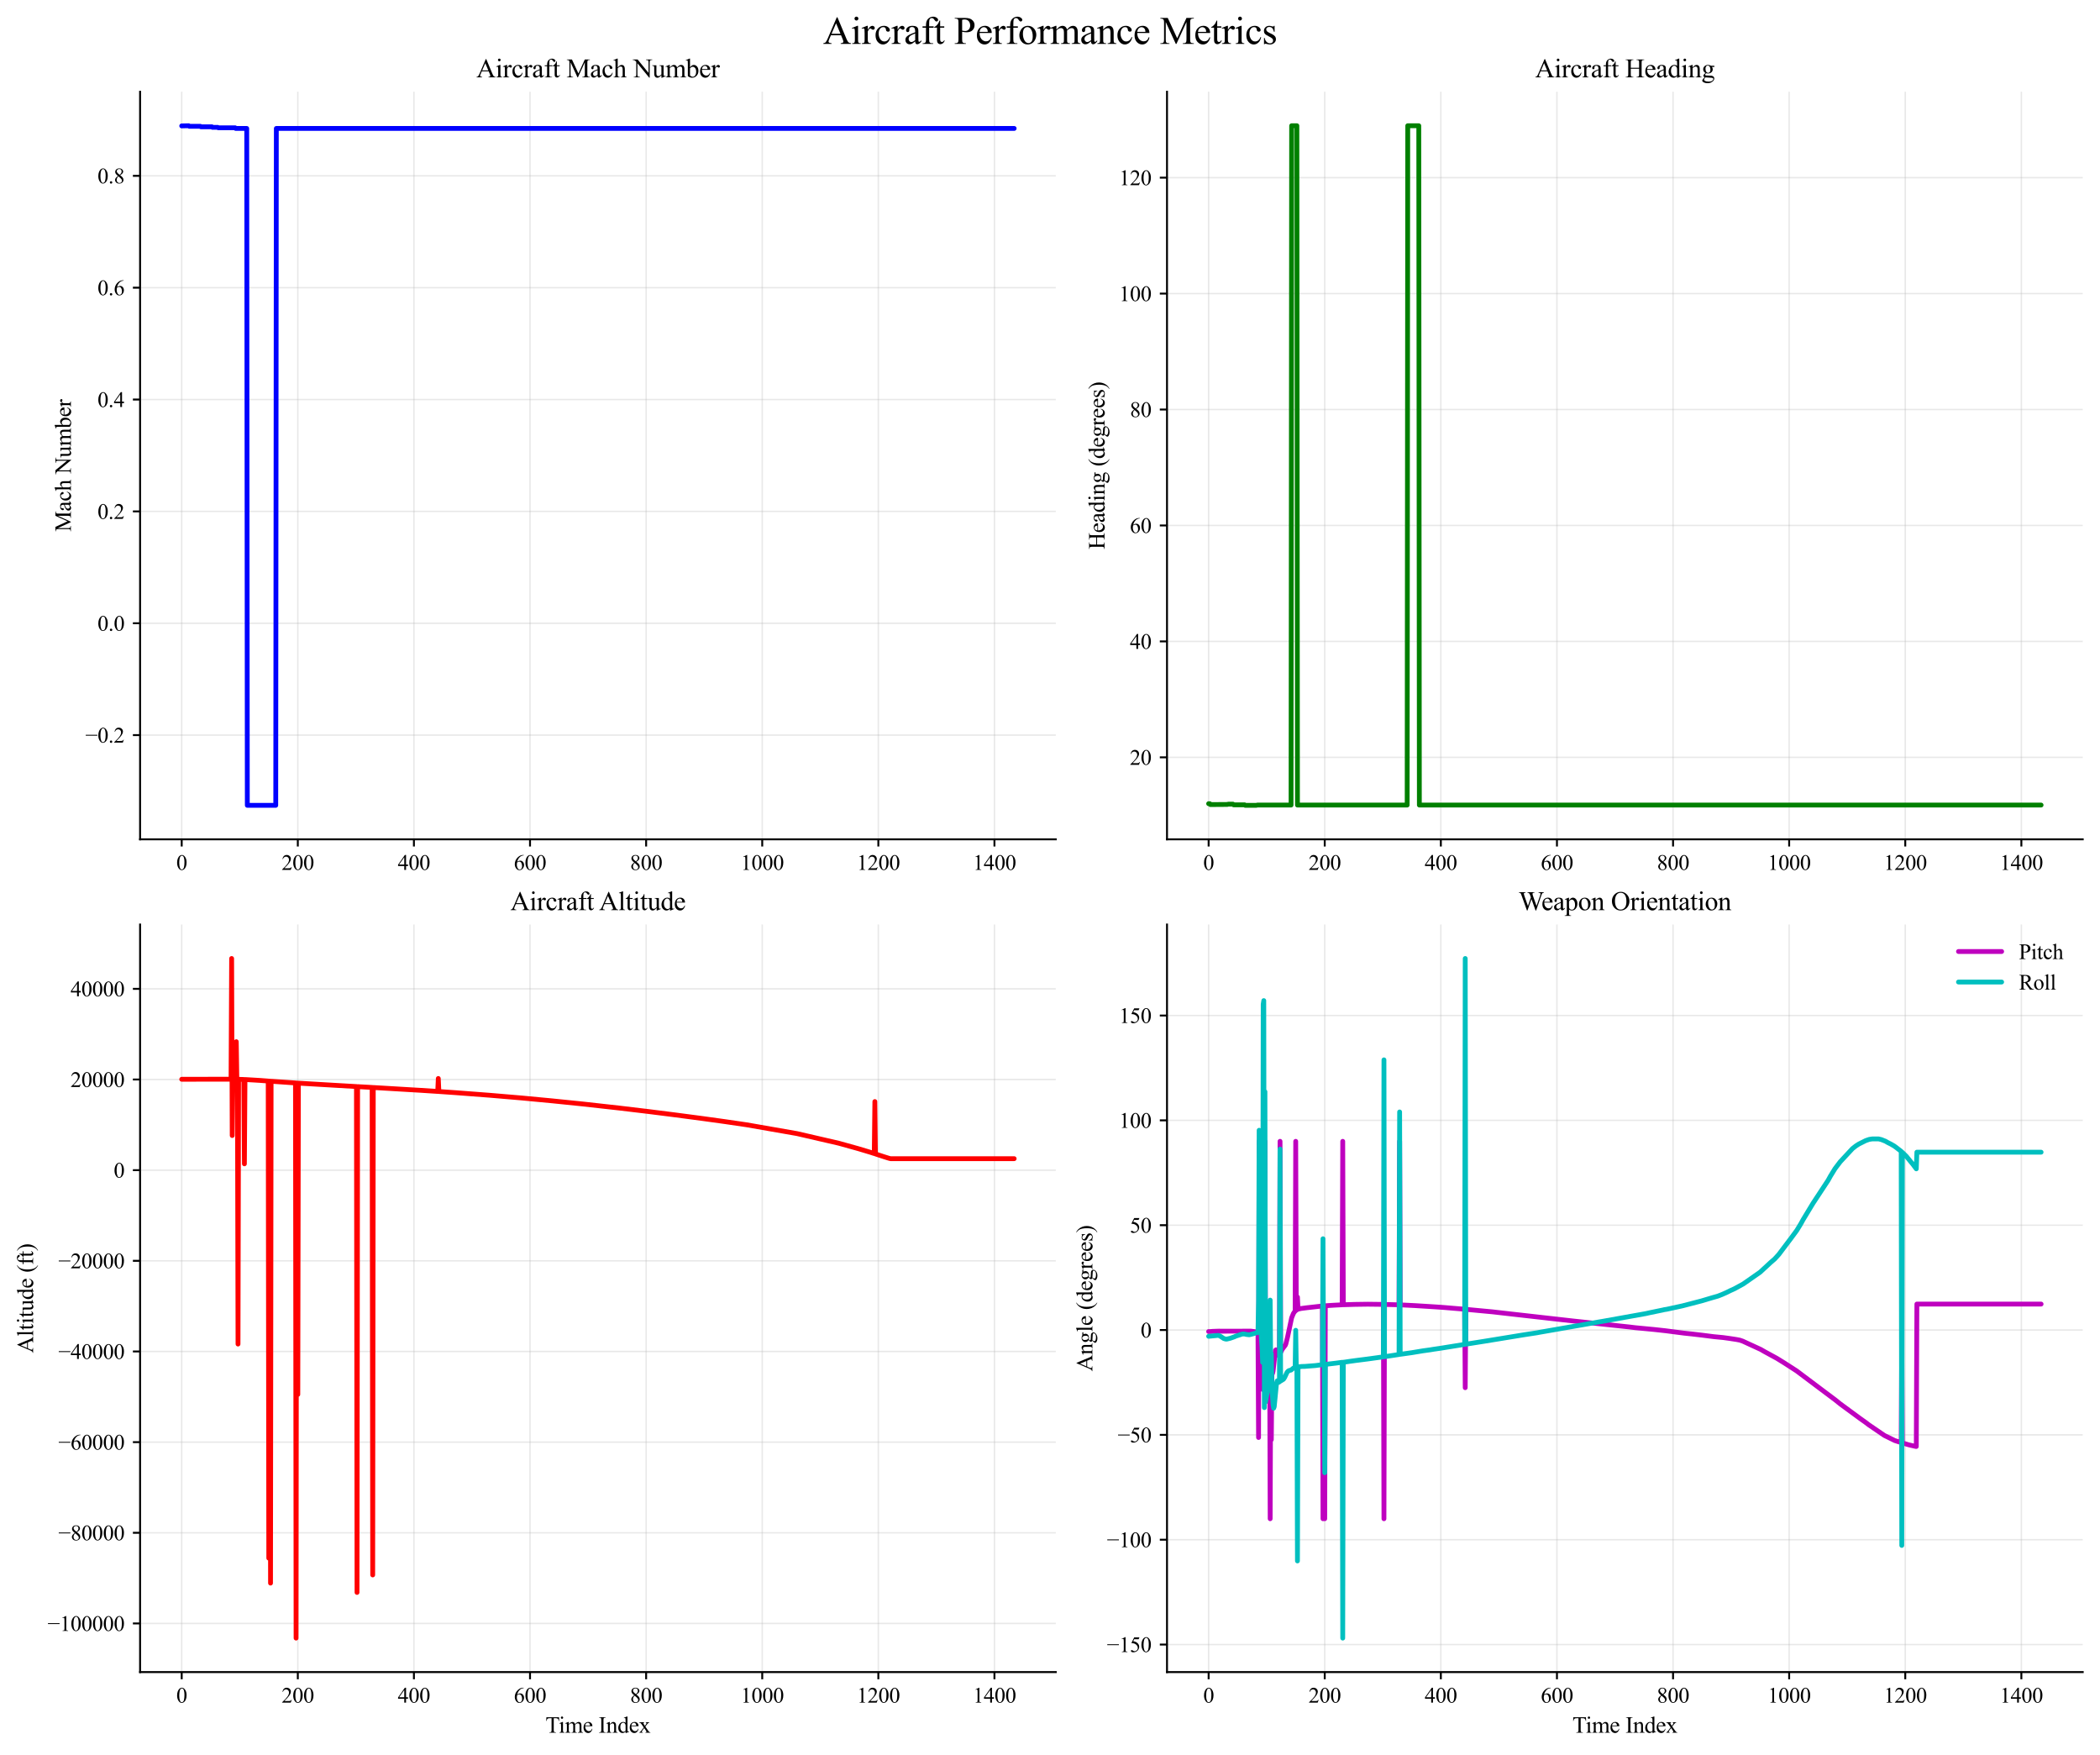 <?xml version="1.0" encoding="utf-8" standalone="no"?>
<!DOCTYPE svg PUBLIC "-//W3C//DTD SVG 1.1//EN"
  "http://www.w3.org/Graphics/SVG/1.1/DTD/svg11.dtd">
<svg xmlns:xlink="http://www.w3.org/1999/xlink" width="875.52pt" height="731.52pt" viewBox="0 0 875.52 731.52" xmlns="http://www.w3.org/2000/svg" version="1.1">
 <defs>
  <style type="text/css">*{stroke-linejoin: round; stroke-linecap: butt}</style>
 </defs>
 <g id="figure_1">
  <g id="patch_1">
   <path d="M 0 731.52 
L 875.52 731.52 
L 875.52 0 
L 0 0 
z
" style="fill: #ffffff"/>
  </g>
  <g id="axes_1">
   <g id="patch_2">
    <path d="M 58.404 349.877 
L 440.181 349.877 
L 440.181 38.251 
L 58.404 38.251 
z
" style="fill: #ffffff"/>
   </g>
   <g id="matplotlib.axis_1">
    <g id="xtick_1">
     <g id="line2d_1">
      <path d="M 75.757 349.877 
L 75.757 38.251 
" clip-path="url(#p392c5f4460)" style="fill: none; stroke: #b0b0b0; stroke-opacity: 0.3; stroke-width: 0.6; stroke-linecap: round"/>
     </g>
     <g id="line2d_2">
      <defs>
       <path id="md14d8f84bf" d="M 0 0 
L 0 3 
" style="stroke: #000000; stroke-width: 0.8"/>
      </defs>
      <g>
       <use xlink:href="#md14d8f84bf" x="75.757" y="349.877" style="stroke: #000000; stroke-width: 0.8"/>
      </g>
     </g>
     <g id="text_1">
      <!-- 0 -->
      <g transform="translate(73.507 362.627) scale(0.09 -0.09)">
       <defs>
        <path id="TimesNewRomanPSMT-30" d="M 231 2094 
Q 231 2819 450 3342 
Q 669 3866 1031 4122 
Q 1313 4325 1613 4325 
Q 2100 4325 2488 3828 
Q 2972 3213 2972 2159 
Q 2972 1422 2759 906 
Q 2547 391 2217 158 
Q 1888 -75 1581 -75 
Q 975 -75 572 641 
Q 231 1244 231 2094 
z
M 844 2016 
Q 844 1141 1059 588 
Q 1238 122 1591 122 
Q 1759 122 1940 273 
Q 2122 425 2216 781 
Q 2359 1319 2359 2297 
Q 2359 3022 2209 3506 
Q 2097 3866 1919 4016 
Q 1791 4119 1609 4119 
Q 1397 4119 1231 3928 
Q 1006 3669 925 3112 
Q 844 2556 844 2016 
z
" transform="scale(0.016)"/>
       </defs>
       <use xlink:href="#TimesNewRomanPSMT-30"/>
      </g>
     </g>
    </g>
    <g id="xtick_2">
     <g id="line2d_3">
      <path d="M 124.163 349.877 
L 124.163 38.251 
" clip-path="url(#p392c5f4460)" style="fill: none; stroke: #b0b0b0; stroke-opacity: 0.3; stroke-width: 0.6; stroke-linecap: round"/>
     </g>
     <g id="line2d_4">
      <g>
       <use xlink:href="#md14d8f84bf" x="124.163" y="349.877" style="stroke: #000000; stroke-width: 0.8"/>
      </g>
     </g>
     <g id="text_2">
      <!-- 200 -->
      <g transform="translate(117.413 362.627) scale(0.09 -0.09)">
       <defs>
        <path id="TimesNewRomanPSMT-32" d="M 2934 816 
L 2638 0 
L 138 0 
L 138 116 
Q 1241 1122 1691 1759 
Q 2141 2397 2141 2925 
Q 2141 3328 1894 3587 
Q 1647 3847 1303 3847 
Q 991 3847 742 3664 
Q 494 3481 375 3128 
L 259 3128 
Q 338 3706 661 4015 
Q 984 4325 1469 4325 
Q 1984 4325 2329 3994 
Q 2675 3663 2675 3213 
Q 2675 2891 2525 2569 
Q 2294 2063 1775 1497 
Q 997 647 803 472 
L 1909 472 
Q 2247 472 2383 497 
Q 2519 522 2628 598 
Q 2738 675 2819 816 
L 2934 816 
z
" transform="scale(0.016)"/>
       </defs>
       <use xlink:href="#TimesNewRomanPSMT-32"/>
       <use xlink:href="#TimesNewRomanPSMT-30" transform="translate(50 0)"/>
       <use xlink:href="#TimesNewRomanPSMT-30" transform="translate(100 0)"/>
      </g>
     </g>
    </g>
    <g id="xtick_3">
     <g id="line2d_5">
      <path d="M 172.569 349.877 
L 172.569 38.251 
" clip-path="url(#p392c5f4460)" style="fill: none; stroke: #b0b0b0; stroke-opacity: 0.3; stroke-width: 0.6; stroke-linecap: round"/>
     </g>
     <g id="line2d_6">
      <g>
       <use xlink:href="#md14d8f84bf" x="172.569" y="349.877" style="stroke: #000000; stroke-width: 0.8"/>
      </g>
     </g>
     <g id="text_3">
      <!-- 400 -->
      <g transform="translate(165.819 362.627) scale(0.09 -0.09)">
       <defs>
        <path id="TimesNewRomanPSMT-34" d="M 2978 1563 
L 2978 1119 
L 2409 1119 
L 2409 0 
L 1894 0 
L 1894 1119 
L 100 1119 
L 100 1519 
L 2066 4325 
L 2409 4325 
L 2409 1563 
L 2978 1563 
z
M 1894 1563 
L 1894 3666 
L 406 1563 
L 1894 1563 
z
" transform="scale(0.016)"/>
       </defs>
       <use xlink:href="#TimesNewRomanPSMT-34"/>
       <use xlink:href="#TimesNewRomanPSMT-30" transform="translate(50 0)"/>
       <use xlink:href="#TimesNewRomanPSMT-30" transform="translate(100 0)"/>
      </g>
     </g>
    </g>
    <g id="xtick_4">
     <g id="line2d_7">
      <path d="M 220.975 349.877 
L 220.975 38.251 
" clip-path="url(#p392c5f4460)" style="fill: none; stroke: #b0b0b0; stroke-opacity: 0.3; stroke-width: 0.6; stroke-linecap: round"/>
     </g>
     <g id="line2d_8">
      <g>
       <use xlink:href="#md14d8f84bf" x="220.975" y="349.877" style="stroke: #000000; stroke-width: 0.8"/>
      </g>
     </g>
     <g id="text_4">
      <!-- 600 -->
      <g transform="translate(214.225 362.627) scale(0.09 -0.09)">
       <defs>
        <path id="TimesNewRomanPSMT-36" d="M 2869 4325 
L 2869 4209 
Q 2456 4169 2195 4045 
Q 1934 3922 1679 3669 
Q 1425 3416 1258 3105 
Q 1091 2794 978 2366 
Q 1428 2675 1881 2675 
Q 2316 2675 2634 2325 
Q 2953 1975 2953 1425 
Q 2953 894 2631 456 
Q 2244 -75 1606 -75 
Q 1172 -75 869 213 
Q 275 772 275 1663 
Q 275 2231 503 2743 
Q 731 3256 1154 3653 
Q 1578 4050 1965 4187 
Q 2353 4325 2688 4325 
L 2869 4325 
z
M 925 2138 
Q 869 1716 869 1456 
Q 869 1156 980 804 
Q 1091 453 1309 247 
Q 1469 100 1697 100 
Q 1969 100 2183 356 
Q 2397 613 2397 1088 
Q 2397 1622 2184 2012 
Q 1972 2403 1581 2403 
Q 1463 2403 1327 2353 
Q 1191 2303 925 2138 
z
" transform="scale(0.016)"/>
       </defs>
       <use xlink:href="#TimesNewRomanPSMT-36"/>
       <use xlink:href="#TimesNewRomanPSMT-30" transform="translate(50 0)"/>
       <use xlink:href="#TimesNewRomanPSMT-30" transform="translate(100 0)"/>
      </g>
     </g>
    </g>
    <g id="xtick_5">
     <g id="line2d_9">
      <path d="M 269.381 349.877 
L 269.381 38.251 
" clip-path="url(#p392c5f4460)" style="fill: none; stroke: #b0b0b0; stroke-opacity: 0.3; stroke-width: 0.6; stroke-linecap: round"/>
     </g>
     <g id="line2d_10">
      <g>
       <use xlink:href="#md14d8f84bf" x="269.381" y="349.877" style="stroke: #000000; stroke-width: 0.8"/>
      </g>
     </g>
     <g id="text_5">
      <!-- 800 -->
      <g transform="translate(262.631 362.627) scale(0.09 -0.09)">
       <defs>
        <path id="TimesNewRomanPSMT-38" d="M 1228 2134 
Q 725 2547 579 2797 
Q 434 3047 434 3316 
Q 434 3728 753 4026 
Q 1072 4325 1600 4325 
Q 2113 4325 2425 4047 
Q 2738 3769 2738 3413 
Q 2738 3175 2569 2928 
Q 2400 2681 1866 2347 
Q 2416 1922 2594 1678 
Q 2831 1359 2831 1006 
Q 2831 559 2490 242 
Q 2150 -75 1597 -75 
Q 994 -75 656 303 
Q 388 606 388 966 
Q 388 1247 577 1523 
Q 766 1800 1228 2134 
z
M 1719 2469 
Q 2094 2806 2194 3001 
Q 2294 3197 2294 3444 
Q 2294 3772 2109 3958 
Q 1925 4144 1606 4144 
Q 1288 4144 1088 3959 
Q 888 3775 888 3528 
Q 888 3366 970 3203 
Q 1053 3041 1206 2894 
L 1719 2469 
z
M 1375 2016 
Q 1116 1797 991 1539 
Q 866 1281 866 981 
Q 866 578 1086 336 
Q 1306 94 1647 94 
Q 1984 94 2187 284 
Q 2391 475 2391 747 
Q 2391 972 2272 1150 
Q 2050 1481 1375 2016 
z
" transform="scale(0.016)"/>
       </defs>
       <use xlink:href="#TimesNewRomanPSMT-38"/>
       <use xlink:href="#TimesNewRomanPSMT-30" transform="translate(50 0)"/>
       <use xlink:href="#TimesNewRomanPSMT-30" transform="translate(100 0)"/>
      </g>
     </g>
    </g>
    <g id="xtick_6">
     <g id="line2d_11">
      <path d="M 317.787 349.877 
L 317.787 38.251 
" clip-path="url(#p392c5f4460)" style="fill: none; stroke: #b0b0b0; stroke-opacity: 0.3; stroke-width: 0.6; stroke-linecap: round"/>
     </g>
     <g id="line2d_12">
      <g>
       <use xlink:href="#md14d8f84bf" x="317.787" y="349.877" style="stroke: #000000; stroke-width: 0.8"/>
      </g>
     </g>
     <g id="text_6">
      <!-- 1000 -->
      <g transform="translate(308.787 362.627) scale(0.09 -0.09)">
       <defs>
        <path id="TimesNewRomanPSMT-31" d="M 750 3822 
L 1781 4325 
L 1884 4325 
L 1884 747 
Q 1884 391 1914 303 
Q 1944 216 2037 169 
Q 2131 122 2419 116 
L 2419 0 
L 825 0 
L 825 116 
Q 1125 122 1212 167 
Q 1300 213 1334 289 
Q 1369 366 1369 747 
L 1369 3034 
Q 1369 3497 1338 3628 
Q 1316 3728 1258 3775 
Q 1200 3822 1119 3822 
Q 1003 3822 797 3725 
L 750 3822 
z
" transform="scale(0.016)"/>
       </defs>
       <use xlink:href="#TimesNewRomanPSMT-31"/>
       <use xlink:href="#TimesNewRomanPSMT-30" transform="translate(50 0)"/>
       <use xlink:href="#TimesNewRomanPSMT-30" transform="translate(100 0)"/>
       <use xlink:href="#TimesNewRomanPSMT-30" transform="translate(150 0)"/>
      </g>
     </g>
    </g>
    <g id="xtick_7">
     <g id="line2d_13">
      <path d="M 366.193 349.877 
L 366.193 38.251 
" clip-path="url(#p392c5f4460)" style="fill: none; stroke: #b0b0b0; stroke-opacity: 0.3; stroke-width: 0.6; stroke-linecap: round"/>
     </g>
     <g id="line2d_14">
      <g>
       <use xlink:href="#md14d8f84bf" x="366.193" y="349.877" style="stroke: #000000; stroke-width: 0.8"/>
      </g>
     </g>
     <g id="text_7">
      <!-- 1200 -->
      <g transform="translate(357.193 362.627) scale(0.09 -0.09)">
       <use xlink:href="#TimesNewRomanPSMT-31"/>
       <use xlink:href="#TimesNewRomanPSMT-32" transform="translate(50 0)"/>
       <use xlink:href="#TimesNewRomanPSMT-30" transform="translate(100 0)"/>
       <use xlink:href="#TimesNewRomanPSMT-30" transform="translate(150 0)"/>
      </g>
     </g>
    </g>
    <g id="xtick_8">
     <g id="line2d_15">
      <path d="M 414.599 349.877 
L 414.599 38.251 
" clip-path="url(#p392c5f4460)" style="fill: none; stroke: #b0b0b0; stroke-opacity: 0.3; stroke-width: 0.6; stroke-linecap: round"/>
     </g>
     <g id="line2d_16">
      <g>
       <use xlink:href="#md14d8f84bf" x="414.599" y="349.877" style="stroke: #000000; stroke-width: 0.8"/>
      </g>
     </g>
     <g id="text_8">
      <!-- 1400 -->
      <g transform="translate(405.599 362.627) scale(0.09 -0.09)">
       <use xlink:href="#TimesNewRomanPSMT-31"/>
       <use xlink:href="#TimesNewRomanPSMT-34" transform="translate(50 0)"/>
       <use xlink:href="#TimesNewRomanPSMT-30" transform="translate(100 0)"/>
       <use xlink:href="#TimesNewRomanPSMT-30" transform="translate(150 0)"/>
      </g>
     </g>
    </g>
   </g>
   <g id="matplotlib.axis_2">
    <g id="ytick_1">
     <g id="line2d_17">
      <path d="M 58.404 306.429 
L 440.181 306.429 
" clip-path="url(#p392c5f4460)" style="fill: none; stroke: #b0b0b0; stroke-opacity: 0.3; stroke-width: 0.6; stroke-linecap: round"/>
     </g>
     <g id="line2d_18">
      <defs>
       <path id="m12c503e880" d="M 0 0 
L -3 0 
" style="stroke: #000000; stroke-width: 0.8"/>
      </defs>
      <g>
       <use xlink:href="#m12c503e880" x="58.404" y="306.429" style="stroke: #000000; stroke-width: 0.8"/>
      </g>
     </g>
     <g id="text_9">
      <!-- −0.2 -->
      <g transform="translate(35.579 309.553) scale(0.09 -0.09)">
       <defs>
        <path id="TimesNewRomanPSMT-2212" d="M 3484 2000 
L 116 2000 
L 116 2256 
L 3484 2256 
L 3484 2000 
z
" transform="scale(0.016)"/>
        <path id="TimesNewRomanPSMT-2e" d="M 800 606 
Q 947 606 1047 504 
Q 1147 403 1147 259 
Q 1147 116 1045 14 
Q 944 -88 800 -88 
Q 656 -88 554 14 
Q 453 116 453 259 
Q 453 406 554 506 
Q 656 606 800 606 
z
" transform="scale(0.016)"/>
       </defs>
       <use xlink:href="#TimesNewRomanPSMT-2212"/>
       <use xlink:href="#TimesNewRomanPSMT-30" transform="translate(56.396 0)"/>
       <use xlink:href="#TimesNewRomanPSMT-2e" transform="translate(106.396 0)"/>
       <use xlink:href="#TimesNewRomanPSMT-32" transform="translate(131.396 0)"/>
      </g>
     </g>
    </g>
    <g id="ytick_2">
     <g id="line2d_19">
      <path d="M 58.404 259.802 
L 440.181 259.802 
" clip-path="url(#p392c5f4460)" style="fill: none; stroke: #b0b0b0; stroke-opacity: 0.3; stroke-width: 0.6; stroke-linecap: round"/>
     </g>
     <g id="line2d_20">
      <g>
       <use xlink:href="#m12c503e880" x="58.404" y="259.802" style="stroke: #000000; stroke-width: 0.8"/>
      </g>
     </g>
     <g id="text_10">
      <!-- 0.0 -->
      <g transform="translate(40.654 262.927) scale(0.09 -0.09)">
       <use xlink:href="#TimesNewRomanPSMT-30"/>
       <use xlink:href="#TimesNewRomanPSMT-2e" transform="translate(50 0)"/>
       <use xlink:href="#TimesNewRomanPSMT-30" transform="translate(75 0)"/>
      </g>
     </g>
    </g>
    <g id="ytick_3">
     <g id="line2d_21">
      <path d="M 58.404 213.175 
L 440.181 213.175 
" clip-path="url(#p392c5f4460)" style="fill: none; stroke: #b0b0b0; stroke-opacity: 0.3; stroke-width: 0.6; stroke-linecap: round"/>
     </g>
     <g id="line2d_22">
      <g>
       <use xlink:href="#m12c503e880" x="58.404" y="213.175" style="stroke: #000000; stroke-width: 0.8"/>
      </g>
     </g>
     <g id="text_11">
      <!-- 0.2 -->
      <g transform="translate(40.654 216.3) scale(0.09 -0.09)">
       <use xlink:href="#TimesNewRomanPSMT-30"/>
       <use xlink:href="#TimesNewRomanPSMT-2e" transform="translate(50 0)"/>
       <use xlink:href="#TimesNewRomanPSMT-32" transform="translate(75 0)"/>
      </g>
     </g>
    </g>
    <g id="ytick_4">
     <g id="line2d_23">
      <path d="M 58.404 166.549 
L 440.181 166.549 
" clip-path="url(#p392c5f4460)" style="fill: none; stroke: #b0b0b0; stroke-opacity: 0.3; stroke-width: 0.6; stroke-linecap: round"/>
     </g>
     <g id="line2d_24">
      <g>
       <use xlink:href="#m12c503e880" x="58.404" y="166.549" style="stroke: #000000; stroke-width: 0.8"/>
      </g>
     </g>
     <g id="text_12">
      <!-- 0.4 -->
      <g transform="translate(40.654 169.674) scale(0.09 -0.09)">
       <use xlink:href="#TimesNewRomanPSMT-30"/>
       <use xlink:href="#TimesNewRomanPSMT-2e" transform="translate(50 0)"/>
       <use xlink:href="#TimesNewRomanPSMT-34" transform="translate(75 0)"/>
      </g>
     </g>
    </g>
    <g id="ytick_5">
     <g id="line2d_25">
      <path d="M 58.404 119.922 
L 440.181 119.922 
" clip-path="url(#p392c5f4460)" style="fill: none; stroke: #b0b0b0; stroke-opacity: 0.3; stroke-width: 0.6; stroke-linecap: round"/>
     </g>
     <g id="line2d_26">
      <g>
       <use xlink:href="#m12c503e880" x="58.404" y="119.922" style="stroke: #000000; stroke-width: 0.8"/>
      </g>
     </g>
     <g id="text_13">
      <!-- 0.6 -->
      <g transform="translate(40.654 123.047) scale(0.09 -0.09)">
       <use xlink:href="#TimesNewRomanPSMT-30"/>
       <use xlink:href="#TimesNewRomanPSMT-2e" transform="translate(50 0)"/>
       <use xlink:href="#TimesNewRomanPSMT-36" transform="translate(75 0)"/>
      </g>
     </g>
    </g>
    <g id="ytick_6">
     <g id="line2d_27">
      <path d="M 58.404 73.296 
L 440.181 73.296 
" clip-path="url(#p392c5f4460)" style="fill: none; stroke: #b0b0b0; stroke-opacity: 0.3; stroke-width: 0.6; stroke-linecap: round"/>
     </g>
     <g id="line2d_28">
      <g>
       <use xlink:href="#m12c503e880" x="58.404" y="73.296" style="stroke: #000000; stroke-width: 0.8"/>
      </g>
     </g>
     <g id="text_14">
      <!-- 0.8 -->
      <g transform="translate(40.654 76.42) scale(0.09 -0.09)">
       <use xlink:href="#TimesNewRomanPSMT-30"/>
       <use xlink:href="#TimesNewRomanPSMT-2e" transform="translate(50 0)"/>
       <use xlink:href="#TimesNewRomanPSMT-38" transform="translate(75 0)"/>
      </g>
     </g>
    </g>
    <g id="text_15">
     <!-- Mach Number -->
     <g transform="translate(29.547 221.633) rotate(-90) scale(0.095 -0.095)">
      <defs>
       <path id="TimesNewRomanPSMT-4d" d="M 2619 0 
L 981 3566 
L 981 734 
Q 981 344 1066 247 
Q 1181 116 1431 116 
L 1581 116 
L 1581 0 
L 106 0 
L 106 116 
L 256 116 
Q 525 116 638 278 
Q 706 378 706 734 
L 706 3503 
Q 706 3784 644 3909 
Q 600 4000 483 4061 
Q 366 4122 106 4122 
L 106 4238 
L 1306 4238 
L 2844 922 
L 4356 4238 
L 5556 4238 
L 5556 4122 
L 5409 4122 
Q 5138 4122 5025 3959 
Q 4956 3859 4956 3503 
L 4956 734 
Q 4956 344 5044 247 
Q 5159 116 5409 116 
L 5556 116 
L 5556 0 
L 3756 0 
L 3756 116 
L 3906 116 
Q 4178 116 4288 278 
Q 4356 378 4356 734 
L 4356 3566 
L 2722 0 
L 2619 0 
z
" transform="scale(0.016)"/>
       <path id="TimesNewRomanPSMT-61" d="M 1822 413 
Q 1381 72 1269 19 
Q 1100 -59 909 -59 
Q 613 -59 420 144 
Q 228 347 228 678 
Q 228 888 322 1041 
Q 450 1253 767 1440 
Q 1084 1628 1822 1897 
L 1822 2009 
Q 1822 2438 1686 2597 
Q 1550 2756 1291 2756 
Q 1094 2756 978 2650 
Q 859 2544 859 2406 
L 866 2225 
Q 866 2081 792 2003 
Q 719 1925 600 1925 
Q 484 1925 411 2006 
Q 338 2088 338 2228 
Q 338 2497 613 2722 
Q 888 2947 1384 2947 
Q 1766 2947 2009 2819 
Q 2194 2722 2281 2516 
Q 2338 2381 2338 1966 
L 2338 994 
Q 2338 584 2353 492 
Q 2369 400 2405 369 
Q 2441 338 2488 338 
Q 2538 338 2575 359 
Q 2641 400 2828 588 
L 2828 413 
Q 2478 -56 2159 -56 
Q 2006 -56 1915 50 
Q 1825 156 1822 413 
z
M 1822 616 
L 1822 1706 
Q 1350 1519 1213 1441 
Q 966 1303 859 1153 
Q 753 1003 753 825 
Q 753 600 887 451 
Q 1022 303 1197 303 
Q 1434 303 1822 616 
z
" transform="scale(0.016)"/>
       <path id="TimesNewRomanPSMT-63" d="M 2631 1088 
Q 2516 522 2178 217 
Q 1841 -88 1431 -88 
Q 944 -88 581 321 
Q 219 731 219 1428 
Q 219 2103 620 2525 
Q 1022 2947 1584 2947 
Q 2006 2947 2278 2723 
Q 2550 2500 2550 2259 
Q 2550 2141 2473 2067 
Q 2397 1994 2259 1994 
Q 2075 1994 1981 2113 
Q 1928 2178 1911 2362 
Q 1894 2547 1784 2644 
Q 1675 2738 1481 2738 
Q 1169 2738 978 2506 
Q 725 2200 725 1697 
Q 725 1184 976 792 
Q 1228 400 1656 400 
Q 1963 400 2206 609 
Q 2378 753 2541 1131 
L 2631 1088 
z
" transform="scale(0.016)"/>
       <path id="TimesNewRomanPSMT-68" d="M 1041 4444 
L 1041 2350 
Q 1388 2731 1591 2839 
Q 1794 2947 1997 2947 
Q 2241 2947 2416 2812 
Q 2591 2678 2675 2391 
Q 2734 2191 2734 1659 
L 2734 647 
Q 2734 375 2778 275 
Q 2809 200 2884 156 
Q 2959 113 3159 113 
L 3159 0 
L 1753 0 
L 1753 113 
L 1819 113 
Q 2019 113 2097 173 
Q 2175 234 2206 353 
Q 2216 403 2216 647 
L 2216 1659 
Q 2216 2128 2167 2275 
Q 2119 2422 2012 2495 
Q 1906 2569 1756 2569 
Q 1603 2569 1437 2487 
Q 1272 2406 1041 2159 
L 1041 647 
Q 1041 353 1073 281 
Q 1106 209 1195 161 
Q 1284 113 1503 113 
L 1503 0 
L 84 0 
L 84 113 
Q 275 113 384 172 
Q 447 203 484 290 
Q 522 378 522 647 
L 522 3238 
Q 522 3728 498 3840 
Q 475 3953 426 3993 
Q 378 4034 297 4034 
Q 231 4034 84 3984 
L 41 4094 
L 897 4444 
L 1041 4444 
z
" transform="scale(0.016)"/>
       <path id="TimesNewRomanPSMT-20" transform="scale(0.016)"/>
       <path id="TimesNewRomanPSMT-4e" d="M -84 4238 
L 1066 4238 
L 3656 1059 
L 3656 3503 
Q 3656 3894 3569 3991 
Q 3453 4122 3203 4122 
L 3056 4122 
L 3056 4238 
L 4531 4238 
L 4531 4122 
L 4381 4122 
Q 4113 4122 4000 3959 
Q 3931 3859 3931 3503 
L 3931 -69 
L 3819 -69 
L 1025 3344 
L 1025 734 
Q 1025 344 1109 247 
Q 1228 116 1475 116 
L 1625 116 
L 1625 0 
L 150 0 
L 150 116 
L 297 116 
Q 569 116 681 278 
Q 750 378 750 734 
L 750 3681 
Q 566 3897 470 3965 
Q 375 4034 191 4094 
Q 100 4122 -84 4122 
L -84 4238 
z
" transform="scale(0.016)"/>
       <path id="TimesNewRomanPSMT-75" d="M 2709 2863 
L 2709 1128 
Q 2709 631 2732 520 
Q 2756 409 2807 365 
Q 2859 322 2928 322 
Q 3025 322 3147 375 
L 3191 266 
L 2334 -88 
L 2194 -88 
L 2194 519 
Q 1825 119 1631 15 
Q 1438 -88 1222 -88 
Q 981 -88 804 51 
Q 628 191 559 409 
Q 491 628 491 1028 
L 491 2306 
Q 491 2509 447 2587 
Q 403 2666 317 2708 
Q 231 2750 6 2747 
L 6 2863 
L 1009 2863 
L 1009 947 
Q 1009 547 1148 422 
Q 1288 297 1484 297 
Q 1619 297 1789 381 
Q 1959 466 2194 703 
L 2194 2325 
Q 2194 2569 2105 2655 
Q 2016 2741 1734 2747 
L 1734 2863 
L 2709 2863 
z
" transform="scale(0.016)"/>
       <path id="TimesNewRomanPSMT-6d" d="M 1050 2338 
Q 1363 2650 1419 2697 
Q 1559 2816 1721 2881 
Q 1884 2947 2044 2947 
Q 2313 2947 2506 2790 
Q 2700 2634 2766 2338 
Q 3088 2713 3309 2830 
Q 3531 2947 3766 2947 
Q 3994 2947 4170 2830 
Q 4347 2713 4450 2447 
Q 4519 2266 4519 1878 
L 4519 647 
Q 4519 378 4559 278 
Q 4591 209 4675 161 
Q 4759 113 4950 113 
L 4950 0 
L 3538 0 
L 3538 113 
L 3597 113 
Q 3781 113 3884 184 
Q 3956 234 3988 344 
Q 4000 397 4000 647 
L 4000 1878 
Q 4000 2228 3916 2372 
Q 3794 2572 3525 2572 
Q 3359 2572 3192 2489 
Q 3025 2406 2788 2181 
L 2781 2147 
L 2788 2013 
L 2788 647 
Q 2788 353 2820 281 
Q 2853 209 2943 161 
Q 3034 113 3253 113 
L 3253 0 
L 1806 0 
L 1806 113 
Q 2044 113 2133 169 
Q 2222 225 2256 338 
Q 2272 391 2272 647 
L 2272 1878 
Q 2272 2228 2169 2381 
Q 2031 2581 1784 2581 
Q 1616 2581 1450 2491 
Q 1191 2353 1050 2181 
L 1050 647 
Q 1050 366 1089 281 
Q 1128 197 1204 155 
Q 1281 113 1516 113 
L 1516 0 
L 100 0 
L 100 113 
Q 297 113 375 155 
Q 453 197 493 289 
Q 534 381 534 647 
L 534 1741 
Q 534 2213 506 2350 
Q 484 2453 437 2492 
Q 391 2531 309 2531 
Q 222 2531 100 2484 
L 53 2597 
L 916 2947 
L 1050 2947 
L 1050 2338 
z
" transform="scale(0.016)"/>
       <path id="TimesNewRomanPSMT-62" d="M 984 2369 
Q 1400 2947 1881 2947 
Q 2322 2947 2650 2570 
Q 2978 2194 2978 1541 
Q 2978 778 2472 313 
Q 2038 -88 1503 -88 
Q 1253 -88 995 3 
Q 738 94 469 275 
L 469 3241 
Q 469 3728 445 3840 
Q 422 3953 372 3993 
Q 322 4034 247 4034 
Q 159 4034 28 3984 
L -16 4094 
L 844 4444 
L 984 4444 
L 984 2369 
z
M 984 2169 
L 984 456 
Q 1144 300 1314 220 
Q 1484 141 1663 141 
Q 1947 141 2192 453 
Q 2438 766 2438 1363 
Q 2438 1913 2192 2208 
Q 1947 2503 1634 2503 
Q 1469 2503 1303 2419 
Q 1178 2356 984 2169 
z
" transform="scale(0.016)"/>
       <path id="TimesNewRomanPSMT-65" d="M 681 1784 
Q 678 1147 991 784 
Q 1303 422 1725 422 
Q 2006 422 2214 576 
Q 2422 731 2563 1106 
L 2659 1044 
Q 2594 616 2278 264 
Q 1963 -88 1488 -88 
Q 972 -88 605 314 
Q 238 716 238 1394 
Q 238 2128 614 2539 
Q 991 2950 1559 2950 
Q 2041 2950 2350 2633 
Q 2659 2316 2659 1784 
L 681 1784 
z
M 681 1966 
L 2006 1966 
Q 1991 2241 1941 2353 
Q 1863 2528 1708 2628 
Q 1553 2728 1384 2728 
Q 1125 2728 920 2526 
Q 716 2325 681 1966 
z
" transform="scale(0.016)"/>
       <path id="TimesNewRomanPSMT-72" d="M 1038 2947 
L 1038 2303 
Q 1397 2947 1775 2947 
Q 1947 2947 2059 2842 
Q 2172 2738 2172 2600 
Q 2172 2478 2090 2393 
Q 2009 2309 1897 2309 
Q 1788 2309 1652 2417 
Q 1516 2525 1450 2525 
Q 1394 2525 1328 2463 
Q 1188 2334 1038 2041 
L 1038 669 
Q 1038 431 1097 309 
Q 1138 225 1241 169 
Q 1344 113 1538 113 
L 1538 0 
L 72 0 
L 72 113 
Q 291 113 397 181 
Q 475 231 506 341 
Q 522 394 522 644 
L 522 1753 
Q 522 2253 501 2348 
Q 481 2444 426 2487 
Q 372 2531 291 2531 
Q 194 2531 72 2484 
L 41 2597 
L 906 2947 
L 1038 2947 
z
" transform="scale(0.016)"/>
      </defs>
      <use xlink:href="#TimesNewRomanPSMT-4d"/>
      <use xlink:href="#TimesNewRomanPSMT-61" transform="translate(88.916 0)"/>
      <use xlink:href="#TimesNewRomanPSMT-63" transform="translate(133.301 0)"/>
      <use xlink:href="#TimesNewRomanPSMT-68" transform="translate(177.686 0)"/>
      <use xlink:href="#TimesNewRomanPSMT-20" transform="translate(227.686 0)"/>
      <use xlink:href="#TimesNewRomanPSMT-4e" transform="translate(252.686 0)"/>
      <use xlink:href="#TimesNewRomanPSMT-75" transform="translate(324.902 0)"/>
      <use xlink:href="#TimesNewRomanPSMT-6d" transform="translate(374.902 0)"/>
      <use xlink:href="#TimesNewRomanPSMT-62" transform="translate(452.686 0)"/>
      <use xlink:href="#TimesNewRomanPSMT-65" transform="translate(502.686 0)"/>
      <use xlink:href="#TimesNewRomanPSMT-72" transform="translate(547.07 0)"/>
     </g>
    </g>
   </g>
   <g id="line2d_29">
    <path d="M 75.757 52.483 
L 78.662 52.415 
L 78.904 52.645 
L 83.502 52.645 
L 83.744 52.851 
L 88.343 52.851 
L 88.585 53.081 
L 90.763 53.081 
L 91.005 53.264 
L 98.024 53.263 
L 98.266 53.539 
L 102.865 53.539 
L 103.107 335.713 
L 114.966 335.713 
L 115.208 53.539 
L 422.828 53.539 
L 422.828 53.539 
" clip-path="url(#p392c5f4460)" style="fill: none; stroke: #0000ff; stroke-width: 2; stroke-linecap: round"/>
   </g>
   <g id="patch_3">
    <path d="M 58.404 349.877 
L 58.404 38.251 
" style="fill: none; stroke: #000000; stroke-width: 0.8; stroke-linejoin: miter; stroke-linecap: square"/>
   </g>
   <g id="patch_4">
    <path d="M 58.404 349.877 
L 440.181 349.877 
" style="fill: none; stroke: #000000; stroke-width: 0.8; stroke-linejoin: miter; stroke-linecap: square"/>
   </g>
   <g id="text_16">
    <!-- Aircraft Mach Number -->
    <g transform="translate(198.591 32.251) scale(0.11 -0.11)">
     <defs>
      <path id="TimesNewRomanPSMT-41" d="M 2928 1419 
L 1288 1419 
L 1000 750 
Q 894 503 894 381 
Q 894 284 986 211 
Q 1078 138 1384 116 
L 1384 0 
L 50 0 
L 50 116 
Q 316 163 394 238 
Q 553 388 747 847 
L 2238 4334 
L 2347 4334 
L 3822 809 
Q 4000 384 4145 257 
Q 4291 131 4550 116 
L 4550 0 
L 2878 0 
L 2878 116 
Q 3131 128 3220 200 
Q 3309 272 3309 375 
Q 3309 513 3184 809 
L 2928 1419 
z
M 2841 1650 
L 2122 3363 
L 1384 1650 
L 2841 1650 
z
" transform="scale(0.016)"/>
      <path id="TimesNewRomanPSMT-69" d="M 928 4444 
Q 1059 4444 1151 4351 
Q 1244 4259 1244 4128 
Q 1244 3997 1151 3903 
Q 1059 3809 928 3809 
Q 797 3809 703 3903 
Q 609 3997 609 4128 
Q 609 4259 701 4351 
Q 794 4444 928 4444 
z
M 1188 2947 
L 1188 647 
Q 1188 378 1227 289 
Q 1266 200 1342 156 
Q 1419 113 1622 113 
L 1622 0 
L 231 0 
L 231 113 
Q 441 113 512 153 
Q 584 194 626 287 
Q 669 381 669 647 
L 669 1750 
Q 669 2216 641 2353 
Q 619 2453 572 2492 
Q 525 2531 444 2531 
Q 356 2531 231 2484 
L 188 2597 
L 1050 2947 
L 1188 2947 
z
" transform="scale(0.016)"/>
      <path id="TimesNewRomanPSMT-66" d="M 1319 2638 
L 1319 756 
Q 1319 356 1406 250 
Q 1522 113 1716 113 
L 1975 113 
L 1975 0 
L 266 0 
L 266 113 
L 394 113 
Q 519 113 622 175 
Q 725 238 764 344 
Q 803 450 803 756 
L 803 2638 
L 247 2638 
L 247 2863 
L 803 2863 
L 803 3050 
Q 803 3478 940 3775 
Q 1078 4072 1361 4255 
Q 1644 4438 1997 4438 
Q 2325 4438 2600 4225 
Q 2781 4084 2781 3909 
Q 2781 3816 2700 3733 
Q 2619 3650 2525 3650 
Q 2453 3650 2373 3701 
Q 2294 3753 2178 3923 
Q 2063 4094 1966 4153 
Q 1869 4213 1750 4213 
Q 1606 4213 1506 4136 
Q 1406 4059 1362 3898 
Q 1319 3738 1319 3069 
L 1319 2863 
L 2056 2863 
L 2056 2638 
L 1319 2638 
z
" transform="scale(0.016)"/>
      <path id="TimesNewRomanPSMT-74" d="M 1031 3803 
L 1031 2863 
L 1700 2863 
L 1700 2644 
L 1031 2644 
L 1031 788 
Q 1031 509 1111 412 
Q 1191 316 1316 316 
Q 1419 316 1516 380 
Q 1613 444 1666 569 
L 1788 569 
Q 1678 263 1478 108 
Q 1278 -47 1066 -47 
Q 922 -47 784 33 
Q 647 113 581 261 
Q 516 409 516 719 
L 516 2644 
L 63 2644 
L 63 2747 
Q 234 2816 414 2980 
Q 594 3144 734 3369 
Q 806 3488 934 3803 
L 1031 3803 
z
" transform="scale(0.016)"/>
     </defs>
     <use xlink:href="#TimesNewRomanPSMT-41"/>
     <use xlink:href="#TimesNewRomanPSMT-69" transform="translate(72.217 0)"/>
     <use xlink:href="#TimesNewRomanPSMT-72" transform="translate(100 0)"/>
     <use xlink:href="#TimesNewRomanPSMT-63" transform="translate(133.301 0)"/>
     <use xlink:href="#TimesNewRomanPSMT-72" transform="translate(177.686 0)"/>
     <use xlink:href="#TimesNewRomanPSMT-61" transform="translate(210.986 0)"/>
     <use xlink:href="#TimesNewRomanPSMT-66" transform="translate(255.371 0)"/>
     <use xlink:href="#TimesNewRomanPSMT-74" transform="translate(288.672 0)"/>
     <use xlink:href="#TimesNewRomanPSMT-20" transform="translate(316.455 0)"/>
     <use xlink:href="#TimesNewRomanPSMT-4d" transform="translate(341.455 0)"/>
     <use xlink:href="#TimesNewRomanPSMT-61" transform="translate(430.371 0)"/>
     <use xlink:href="#TimesNewRomanPSMT-63" transform="translate(474.756 0)"/>
     <use xlink:href="#TimesNewRomanPSMT-68" transform="translate(519.141 0)"/>
     <use xlink:href="#TimesNewRomanPSMT-20" transform="translate(569.141 0)"/>
     <use xlink:href="#TimesNewRomanPSMT-4e" transform="translate(594.141 0)"/>
     <use xlink:href="#TimesNewRomanPSMT-75" transform="translate(666.357 0)"/>
     <use xlink:href="#TimesNewRomanPSMT-6d" transform="translate(716.357 0)"/>
     <use xlink:href="#TimesNewRomanPSMT-62" transform="translate(794.141 0)"/>
     <use xlink:href="#TimesNewRomanPSMT-65" transform="translate(844.141 0)"/>
     <use xlink:href="#TimesNewRomanPSMT-72" transform="translate(888.525 0)"/>
    </g>
   </g>
  </g>
  <g id="axes_2">
   <g id="patch_5">
    <path d="M 486.543 349.877 
L 868.32 349.877 
L 868.32 38.251 
L 486.543 38.251 
z
" style="fill: #ffffff"/>
   </g>
   <g id="matplotlib.axis_3">
    <g id="xtick_9">
     <g id="line2d_30">
      <path d="M 503.896 349.877 
L 503.896 38.251 
" clip-path="url(#pbf0042829e)" style="fill: none; stroke: #b0b0b0; stroke-opacity: 0.3; stroke-width: 0.6; stroke-linecap: round"/>
     </g>
     <g id="line2d_31">
      <g>
       <use xlink:href="#md14d8f84bf" x="503.896" y="349.877" style="stroke: #000000; stroke-width: 0.8"/>
      </g>
     </g>
     <g id="text_17">
      <!-- 0 -->
      <g transform="translate(501.646 362.627) scale(0.09 -0.09)">
       <use xlink:href="#TimesNewRomanPSMT-30"/>
      </g>
     </g>
    </g>
    <g id="xtick_10">
     <g id="line2d_32">
      <path d="M 552.302 349.877 
L 552.302 38.251 
" clip-path="url(#pbf0042829e)" style="fill: none; stroke: #b0b0b0; stroke-opacity: 0.3; stroke-width: 0.6; stroke-linecap: round"/>
     </g>
     <g id="line2d_33">
      <g>
       <use xlink:href="#md14d8f84bf" x="552.302" y="349.877" style="stroke: #000000; stroke-width: 0.8"/>
      </g>
     </g>
     <g id="text_18">
      <!-- 200 -->
      <g transform="translate(545.552 362.627) scale(0.09 -0.09)">
       <use xlink:href="#TimesNewRomanPSMT-32"/>
       <use xlink:href="#TimesNewRomanPSMT-30" transform="translate(50 0)"/>
       <use xlink:href="#TimesNewRomanPSMT-30" transform="translate(100 0)"/>
      </g>
     </g>
    </g>
    <g id="xtick_11">
     <g id="line2d_34">
      <path d="M 600.708 349.877 
L 600.708 38.251 
" clip-path="url(#pbf0042829e)" style="fill: none; stroke: #b0b0b0; stroke-opacity: 0.3; stroke-width: 0.6; stroke-linecap: round"/>
     </g>
     <g id="line2d_35">
      <g>
       <use xlink:href="#md14d8f84bf" x="600.708" y="349.877" style="stroke: #000000; stroke-width: 0.8"/>
      </g>
     </g>
     <g id="text_19">
      <!-- 400 -->
      <g transform="translate(593.958 362.627) scale(0.09 -0.09)">
       <use xlink:href="#TimesNewRomanPSMT-34"/>
       <use xlink:href="#TimesNewRomanPSMT-30" transform="translate(50 0)"/>
       <use xlink:href="#TimesNewRomanPSMT-30" transform="translate(100 0)"/>
      </g>
     </g>
    </g>
    <g id="xtick_12">
     <g id="line2d_36">
      <path d="M 649.114 349.877 
L 649.114 38.251 
" clip-path="url(#pbf0042829e)" style="fill: none; stroke: #b0b0b0; stroke-opacity: 0.3; stroke-width: 0.6; stroke-linecap: round"/>
     </g>
     <g id="line2d_37">
      <g>
       <use xlink:href="#md14d8f84bf" x="649.114" y="349.877" style="stroke: #000000; stroke-width: 0.8"/>
      </g>
     </g>
     <g id="text_20">
      <!-- 600 -->
      <g transform="translate(642.364 362.627) scale(0.09 -0.09)">
       <use xlink:href="#TimesNewRomanPSMT-36"/>
       <use xlink:href="#TimesNewRomanPSMT-30" transform="translate(50 0)"/>
       <use xlink:href="#TimesNewRomanPSMT-30" transform="translate(100 0)"/>
      </g>
     </g>
    </g>
    <g id="xtick_13">
     <g id="line2d_38">
      <path d="M 697.52 349.877 
L 697.52 38.251 
" clip-path="url(#pbf0042829e)" style="fill: none; stroke: #b0b0b0; stroke-opacity: 0.3; stroke-width: 0.6; stroke-linecap: round"/>
     </g>
     <g id="line2d_39">
      <g>
       <use xlink:href="#md14d8f84bf" x="697.52" y="349.877" style="stroke: #000000; stroke-width: 0.8"/>
      </g>
     </g>
     <g id="text_21">
      <!-- 800 -->
      <g transform="translate(690.77 362.627) scale(0.09 -0.09)">
       <use xlink:href="#TimesNewRomanPSMT-38"/>
       <use xlink:href="#TimesNewRomanPSMT-30" transform="translate(50 0)"/>
       <use xlink:href="#TimesNewRomanPSMT-30" transform="translate(100 0)"/>
      </g>
     </g>
    </g>
    <g id="xtick_14">
     <g id="line2d_40">
      <path d="M 745.926 349.877 
L 745.926 38.251 
" clip-path="url(#pbf0042829e)" style="fill: none; stroke: #b0b0b0; stroke-opacity: 0.3; stroke-width: 0.6; stroke-linecap: round"/>
     </g>
     <g id="line2d_41">
      <g>
       <use xlink:href="#md14d8f84bf" x="745.926" y="349.877" style="stroke: #000000; stroke-width: 0.8"/>
      </g>
     </g>
     <g id="text_22">
      <!-- 1000 -->
      <g transform="translate(736.926 362.627) scale(0.09 -0.09)">
       <use xlink:href="#TimesNewRomanPSMT-31"/>
       <use xlink:href="#TimesNewRomanPSMT-30" transform="translate(50 0)"/>
       <use xlink:href="#TimesNewRomanPSMT-30" transform="translate(100 0)"/>
       <use xlink:href="#TimesNewRomanPSMT-30" transform="translate(150 0)"/>
      </g>
     </g>
    </g>
    <g id="xtick_15">
     <g id="line2d_42">
      <path d="M 794.332 349.877 
L 794.332 38.251 
" clip-path="url(#pbf0042829e)" style="fill: none; stroke: #b0b0b0; stroke-opacity: 0.3; stroke-width: 0.6; stroke-linecap: round"/>
     </g>
     <g id="line2d_43">
      <g>
       <use xlink:href="#md14d8f84bf" x="794.332" y="349.877" style="stroke: #000000; stroke-width: 0.8"/>
      </g>
     </g>
     <g id="text_23">
      <!-- 1200 -->
      <g transform="translate(785.332 362.627) scale(0.09 -0.09)">
       <use xlink:href="#TimesNewRomanPSMT-31"/>
       <use xlink:href="#TimesNewRomanPSMT-32" transform="translate(50 0)"/>
       <use xlink:href="#TimesNewRomanPSMT-30" transform="translate(100 0)"/>
       <use xlink:href="#TimesNewRomanPSMT-30" transform="translate(150 0)"/>
      </g>
     </g>
    </g>
    <g id="xtick_16">
     <g id="line2d_44">
      <path d="M 842.737 349.877 
L 842.737 38.251 
" clip-path="url(#pbf0042829e)" style="fill: none; stroke: #b0b0b0; stroke-opacity: 0.3; stroke-width: 0.6; stroke-linecap: round"/>
     </g>
     <g id="line2d_45">
      <g>
       <use xlink:href="#md14d8f84bf" x="842.737" y="349.877" style="stroke: #000000; stroke-width: 0.8"/>
      </g>
     </g>
     <g id="text_24">
      <!-- 1400 -->
      <g transform="translate(833.737 362.627) scale(0.09 -0.09)">
       <use xlink:href="#TimesNewRomanPSMT-31"/>
       <use xlink:href="#TimesNewRomanPSMT-34" transform="translate(50 0)"/>
       <use xlink:href="#TimesNewRomanPSMT-30" transform="translate(100 0)"/>
       <use xlink:href="#TimesNewRomanPSMT-30" transform="translate(150 0)"/>
      </g>
     </g>
    </g>
   </g>
   <g id="matplotlib.axis_4">
    <g id="ytick_7">
     <g id="line2d_46">
      <path d="M 486.543 315.694 
L 868.32 315.694 
" clip-path="url(#pbf0042829e)" style="fill: none; stroke: #b0b0b0; stroke-opacity: 0.3; stroke-width: 0.6; stroke-linecap: round"/>
     </g>
     <g id="line2d_47">
      <g>
       <use xlink:href="#m12c503e880" x="486.543" y="315.694" style="stroke: #000000; stroke-width: 0.8"/>
      </g>
     </g>
     <g id="text_25">
      <!-- 20 -->
      <g transform="translate(471.043 318.818) scale(0.09 -0.09)">
       <use xlink:href="#TimesNewRomanPSMT-32"/>
       <use xlink:href="#TimesNewRomanPSMT-30" transform="translate(50 0)"/>
      </g>
     </g>
    </g>
    <g id="ytick_8">
     <g id="line2d_48">
      <path d="M 486.543 267.367 
L 868.32 267.367 
" clip-path="url(#pbf0042829e)" style="fill: none; stroke: #b0b0b0; stroke-opacity: 0.3; stroke-width: 0.6; stroke-linecap: round"/>
     </g>
     <g id="line2d_49">
      <g>
       <use xlink:href="#m12c503e880" x="486.543" y="267.367" style="stroke: #000000; stroke-width: 0.8"/>
      </g>
     </g>
     <g id="text_26">
      <!-- 40 -->
      <g transform="translate(471.043 270.491) scale(0.09 -0.09)">
       <use xlink:href="#TimesNewRomanPSMT-34"/>
       <use xlink:href="#TimesNewRomanPSMT-30" transform="translate(50 0)"/>
      </g>
     </g>
    </g>
    <g id="ytick_9">
     <g id="line2d_50">
      <path d="M 486.543 219.04 
L 868.32 219.04 
" clip-path="url(#pbf0042829e)" style="fill: none; stroke: #b0b0b0; stroke-opacity: 0.3; stroke-width: 0.6; stroke-linecap: round"/>
     </g>
     <g id="line2d_51">
      <g>
       <use xlink:href="#m12c503e880" x="486.543" y="219.04" style="stroke: #000000; stroke-width: 0.8"/>
      </g>
     </g>
     <g id="text_27">
      <!-- 60 -->
      <g transform="translate(471.043 222.165) scale(0.09 -0.09)">
       <use xlink:href="#TimesNewRomanPSMT-36"/>
       <use xlink:href="#TimesNewRomanPSMT-30" transform="translate(50 0)"/>
      </g>
     </g>
    </g>
    <g id="ytick_10">
     <g id="line2d_52">
      <path d="M 486.543 170.713 
L 868.32 170.713 
" clip-path="url(#pbf0042829e)" style="fill: none; stroke: #b0b0b0; stroke-opacity: 0.3; stroke-width: 0.6; stroke-linecap: round"/>
     </g>
     <g id="line2d_53">
      <g>
       <use xlink:href="#m12c503e880" x="486.543" y="170.713" style="stroke: #000000; stroke-width: 0.8"/>
      </g>
     </g>
     <g id="text_28">
      <!-- 80 -->
      <g transform="translate(471.043 173.838) scale(0.09 -0.09)">
       <use xlink:href="#TimesNewRomanPSMT-38"/>
       <use xlink:href="#TimesNewRomanPSMT-30" transform="translate(50 0)"/>
      </g>
     </g>
    </g>
    <g id="ytick_11">
     <g id="line2d_54">
      <path d="M 486.543 122.387 
L 868.32 122.387 
" clip-path="url(#pbf0042829e)" style="fill: none; stroke: #b0b0b0; stroke-opacity: 0.3; stroke-width: 0.6; stroke-linecap: round"/>
     </g>
     <g id="line2d_55">
      <g>
       <use xlink:href="#m12c503e880" x="486.543" y="122.387" style="stroke: #000000; stroke-width: 0.8"/>
      </g>
     </g>
     <g id="text_29">
      <!-- 100 -->
      <g transform="translate(466.543 125.511) scale(0.09 -0.09)">
       <use xlink:href="#TimesNewRomanPSMT-31"/>
       <use xlink:href="#TimesNewRomanPSMT-30" transform="translate(50 0)"/>
       <use xlink:href="#TimesNewRomanPSMT-30" transform="translate(100 0)"/>
      </g>
     </g>
    </g>
    <g id="ytick_12">
     <g id="line2d_56">
      <path d="M 486.543 74.06 
L 868.32 74.06 
" clip-path="url(#pbf0042829e)" style="fill: none; stroke: #b0b0b0; stroke-opacity: 0.3; stroke-width: 0.6; stroke-linecap: round"/>
     </g>
     <g id="line2d_57">
      <g>
       <use xlink:href="#m12c503e880" x="486.543" y="74.06" style="stroke: #000000; stroke-width: 0.8"/>
      </g>
     </g>
     <g id="text_30">
      <!-- 120 -->
      <g transform="translate(466.543 77.185) scale(0.09 -0.09)">
       <use xlink:href="#TimesNewRomanPSMT-31"/>
       <use xlink:href="#TimesNewRomanPSMT-32" transform="translate(50 0)"/>
       <use xlink:href="#TimesNewRomanPSMT-30" transform="translate(100 0)"/>
      </g>
     </g>
    </g>
    <g id="text_31">
     <!-- Heading (degrees) -->
     <g transform="translate(460.493 229.013) rotate(-90) scale(0.095 -0.095)">
      <defs>
       <path id="TimesNewRomanPSMT-48" d="M 1316 2272 
L 3284 2272 
L 3284 3484 
Q 3284 3809 3244 3913 
Q 3213 3991 3113 4047 
Q 2978 4122 2828 4122 
L 2678 4122 
L 2678 4238 
L 4491 4238 
L 4491 4122 
L 4341 4122 
Q 4191 4122 4056 4050 
Q 3956 4000 3920 3898 
Q 3884 3797 3884 3484 
L 3884 750 
Q 3884 428 3925 325 
Q 3956 247 4053 191 
Q 4191 116 4341 116 
L 4491 116 
L 4491 0 
L 2678 0 
L 2678 116 
L 2828 116 
Q 3088 116 3206 269 
Q 3284 369 3284 750 
L 3284 2041 
L 1316 2041 
L 1316 750 
Q 1316 428 1356 325 
Q 1388 247 1488 191 
Q 1622 116 1772 116 
L 1925 116 
L 1925 0 
L 109 0 
L 109 116 
L 259 116 
Q 522 116 641 269 
Q 716 369 716 750 
L 716 3484 
Q 716 3809 675 3913 
Q 644 3991 547 4047 
Q 409 4122 259 4122 
L 109 4122 
L 109 4238 
L 1925 4238 
L 1925 4122 
L 1772 4122 
Q 1622 4122 1488 4050 
Q 1391 4000 1353 3898 
Q 1316 3797 1316 3484 
L 1316 2272 
z
" transform="scale(0.016)"/>
       <path id="TimesNewRomanPSMT-64" d="M 2222 322 
Q 2013 103 1813 7 
Q 1613 -88 1381 -88 
Q 913 -88 563 304 
Q 213 697 213 1313 
Q 213 1928 600 2439 
Q 988 2950 1597 2950 
Q 1975 2950 2222 2709 
L 2222 3238 
Q 2222 3728 2198 3840 
Q 2175 3953 2125 3993 
Q 2075 4034 2000 4034 
Q 1919 4034 1784 3984 
L 1744 4094 
L 2597 4444 
L 2738 4444 
L 2738 1134 
Q 2738 631 2761 520 
Q 2784 409 2836 365 
Q 2888 322 2956 322 
Q 3041 322 3181 375 
L 3216 266 
L 2366 -88 
L 2222 -88 
L 2222 322 
z
M 2222 541 
L 2222 2016 
Q 2203 2228 2109 2403 
Q 2016 2578 1861 2667 
Q 1706 2756 1559 2756 
Q 1284 2756 1069 2509 
Q 784 2184 784 1559 
Q 784 928 1059 592 
Q 1334 256 1672 256 
Q 1956 256 2222 541 
z
" transform="scale(0.016)"/>
       <path id="TimesNewRomanPSMT-6e" d="M 1034 2341 
Q 1538 2947 1994 2947 
Q 2228 2947 2397 2830 
Q 2566 2713 2666 2444 
Q 2734 2256 2734 1869 
L 2734 647 
Q 2734 375 2778 278 
Q 2813 200 2889 156 
Q 2966 113 3172 113 
L 3172 0 
L 1756 0 
L 1756 113 
L 1816 113 
Q 2016 113 2095 173 
Q 2175 234 2206 353 
Q 2219 400 2219 647 
L 2219 1819 
Q 2219 2209 2117 2386 
Q 2016 2563 1775 2563 
Q 1403 2563 1034 2156 
L 1034 647 
Q 1034 356 1069 288 
Q 1113 197 1189 155 
Q 1266 113 1500 113 
L 1500 0 
L 84 0 
L 84 113 
L 147 113 
Q 366 113 442 223 
Q 519 334 519 647 
L 519 1709 
Q 519 2225 495 2337 
Q 472 2450 423 2490 
Q 375 2531 294 2531 
Q 206 2531 84 2484 
L 38 2597 
L 900 2947 
L 1034 2947 
L 1034 2341 
z
" transform="scale(0.016)"/>
       <path id="TimesNewRomanPSMT-67" d="M 966 1044 
Q 703 1172 562 1401 
Q 422 1631 422 1909 
Q 422 2334 742 2640 
Q 1063 2947 1563 2947 
Q 1972 2947 2272 2747 
L 2878 2747 
Q 3013 2747 3034 2739 
Q 3056 2731 3066 2713 
Q 3084 2684 3084 2613 
Q 3084 2531 3069 2500 
Q 3059 2484 3036 2475 
Q 3013 2466 2878 2466 
L 2506 2466 
Q 2681 2241 2681 1891 
Q 2681 1491 2375 1206 
Q 2069 922 1553 922 
Q 1341 922 1119 984 
Q 981 866 932 777 
Q 884 688 884 625 
Q 884 572 936 522 
Q 988 472 1138 450 
Q 1225 438 1575 428 
Q 2219 413 2409 384 
Q 2700 344 2873 169 
Q 3047 -6 3047 -263 
Q 3047 -616 2716 -925 
Q 2228 -1381 1444 -1381 
Q 841 -1381 425 -1109 
Q 191 -953 191 -784 
Q 191 -709 225 -634 
Q 278 -519 444 -313 
Q 466 -284 763 25 
Q 600 122 533 198 
Q 466 275 466 372 
Q 466 481 555 628 
Q 644 775 966 1044 
z
M 1509 2797 
Q 1278 2797 1122 2612 
Q 966 2428 966 2047 
Q 966 1553 1178 1281 
Q 1341 1075 1591 1075 
Q 1828 1075 1981 1253 
Q 2134 1431 2134 1813 
Q 2134 2309 1919 2591 
Q 1759 2797 1509 2797 
z
M 934 0 
Q 788 -159 713 -296 
Q 638 -434 638 -550 
Q 638 -700 819 -813 
Q 1131 -1006 1722 -1006 
Q 2284 -1006 2551 -807 
Q 2819 -609 2819 -384 
Q 2819 -222 2659 -153 
Q 2497 -84 2016 -72 
Q 1313 -53 934 0 
z
" transform="scale(0.016)"/>
       <path id="TimesNewRomanPSMT-28" d="M 1988 -1253 
L 1988 -1369 
Q 1516 -1131 1200 -813 
Q 750 -359 506 256 
Q 263 872 263 1534 
Q 263 2503 741 3301 
Q 1219 4100 1988 4444 
L 1988 4313 
Q 1603 4100 1356 3731 
Q 1109 3363 987 2797 
Q 866 2231 866 1616 
Q 866 947 969 400 
Q 1050 -31 1165 -292 
Q 1281 -553 1476 -793 
Q 1672 -1034 1988 -1253 
z
" transform="scale(0.016)"/>
       <path id="TimesNewRomanPSMT-73" d="M 2050 2947 
L 2050 1972 
L 1947 1972 
Q 1828 2431 1642 2597 
Q 1456 2763 1169 2763 
Q 950 2763 815 2647 
Q 681 2531 681 2391 
Q 681 2216 781 2091 
Q 878 1963 1175 1819 
L 1631 1597 
Q 2266 1288 2266 781 
Q 2266 391 1970 151 
Q 1675 -88 1309 -88 
Q 1047 -88 709 6 
Q 606 38 541 38 
Q 469 38 428 -44 
L 325 -44 
L 325 978 
L 428 978 
Q 516 541 762 319 
Q 1009 97 1316 97 
Q 1531 97 1667 223 
Q 1803 350 1803 528 
Q 1803 744 1651 891 
Q 1500 1038 1047 1263 
Q 594 1488 453 1669 
Q 313 1847 313 2119 
Q 313 2472 555 2709 
Q 797 2947 1181 2947 
Q 1350 2947 1591 2875 
Q 1750 2828 1803 2828 
Q 1853 2828 1881 2850 
Q 1909 2872 1947 2947 
L 2050 2947 
z
" transform="scale(0.016)"/>
       <path id="TimesNewRomanPSMT-29" d="M 144 4313 
L 144 4444 
Q 619 4209 934 3891 
Q 1381 3434 1625 2820 
Q 1869 2206 1869 1541 
Q 1869 572 1392 -226 
Q 916 -1025 144 -1369 
L 144 -1253 
Q 528 -1038 776 -670 
Q 1025 -303 1145 264 
Q 1266 831 1266 1447 
Q 1266 2113 1163 2663 
Q 1084 3094 967 3353 
Q 850 3613 656 3853 
Q 463 4094 144 4313 
z
" transform="scale(0.016)"/>
      </defs>
      <use xlink:href="#TimesNewRomanPSMT-48"/>
      <use xlink:href="#TimesNewRomanPSMT-65" transform="translate(72.217 0)"/>
      <use xlink:href="#TimesNewRomanPSMT-61" transform="translate(116.602 0)"/>
      <use xlink:href="#TimesNewRomanPSMT-64" transform="translate(160.986 0)"/>
      <use xlink:href="#TimesNewRomanPSMT-69" transform="translate(210.986 0)"/>
      <use xlink:href="#TimesNewRomanPSMT-6e" transform="translate(238.77 0)"/>
      <use xlink:href="#TimesNewRomanPSMT-67" transform="translate(288.77 0)"/>
      <use xlink:href="#TimesNewRomanPSMT-20" transform="translate(338.77 0)"/>
      <use xlink:href="#TimesNewRomanPSMT-28" transform="translate(363.77 0)"/>
      <use xlink:href="#TimesNewRomanPSMT-64" transform="translate(397.07 0)"/>
      <use xlink:href="#TimesNewRomanPSMT-65" transform="translate(447.07 0)"/>
      <use xlink:href="#TimesNewRomanPSMT-67" transform="translate(491.455 0)"/>
      <use xlink:href="#TimesNewRomanPSMT-72" transform="translate(541.455 0)"/>
      <use xlink:href="#TimesNewRomanPSMT-65" transform="translate(574.756 0)"/>
      <use xlink:href="#TimesNewRomanPSMT-65" transform="translate(619.141 0)"/>
      <use xlink:href="#TimesNewRomanPSMT-73" transform="translate(663.525 0)"/>
      <use xlink:href="#TimesNewRomanPSMT-29" transform="translate(702.441 0)"/>
     </g>
    </g>
   </g>
   <g id="line2d_58">
    <path d="M 503.896 335.02 
L 504.38 335.02 
L 504.622 335.391 
L 511.641 335.341 
L 512.125 335.222 
L 514.061 335.222 
L 514.304 335.493 
L 518.902 335.493 
L 519.144 335.713 
L 523.743 335.713 
L 524.227 335.594 
L 538.264 335.594 
L 538.506 52.415 
L 540.685 52.415 
L 540.927 335.594 
L 586.67 335.594 
L 586.912 52.415 
L 591.511 52.415 
L 591.753 335.594 
L 850.966 335.594 
L 850.966 335.594 
" clip-path="url(#pbf0042829e)" style="fill: none; stroke: #008000; stroke-width: 2; stroke-linecap: round"/>
   </g>
   <g id="patch_6">
    <path d="M 486.543 349.877 
L 486.543 38.251 
" style="fill: none; stroke: #000000; stroke-width: 0.8; stroke-linejoin: miter; stroke-linecap: square"/>
   </g>
   <g id="patch_7">
    <path d="M 486.543 349.877 
L 868.32 349.877 
" style="fill: none; stroke: #000000; stroke-width: 0.8; stroke-linejoin: miter; stroke-linecap: square"/>
   </g>
   <g id="text_32">
    <!-- Aircraft Heading -->
    <g transform="translate(640.018 32.251) scale(0.11 -0.11)">
     <use xlink:href="#TimesNewRomanPSMT-41"/>
     <use xlink:href="#TimesNewRomanPSMT-69" transform="translate(72.217 0)"/>
     <use xlink:href="#TimesNewRomanPSMT-72" transform="translate(100 0)"/>
     <use xlink:href="#TimesNewRomanPSMT-63" transform="translate(133.301 0)"/>
     <use xlink:href="#TimesNewRomanPSMT-72" transform="translate(177.686 0)"/>
     <use xlink:href="#TimesNewRomanPSMT-61" transform="translate(210.986 0)"/>
     <use xlink:href="#TimesNewRomanPSMT-66" transform="translate(255.371 0)"/>
     <use xlink:href="#TimesNewRomanPSMT-74" transform="translate(288.672 0)"/>
     <use xlink:href="#TimesNewRomanPSMT-20" transform="translate(316.455 0)"/>
     <use xlink:href="#TimesNewRomanPSMT-48" transform="translate(341.455 0)"/>
     <use xlink:href="#TimesNewRomanPSMT-65" transform="translate(413.672 0)"/>
     <use xlink:href="#TimesNewRomanPSMT-61" transform="translate(458.057 0)"/>
     <use xlink:href="#TimesNewRomanPSMT-64" transform="translate(502.441 0)"/>
     <use xlink:href="#TimesNewRomanPSMT-69" transform="translate(552.441 0)"/>
     <use xlink:href="#TimesNewRomanPSMT-6e" transform="translate(580.225 0)"/>
     <use xlink:href="#TimesNewRomanPSMT-67" transform="translate(630.225 0)"/>
    </g>
   </g>
  </g>
  <g id="axes_3">
   <g id="patch_8">
    <path d="M 58.404 697.017 
L 440.181 697.017 
L 440.181 385.39 
L 58.404 385.39 
z
" style="fill: #ffffff"/>
   </g>
   <g id="matplotlib.axis_5">
    <g id="xtick_17">
     <g id="line2d_59">
      <path d="M 75.757 697.017 
L 75.757 385.39 
" clip-path="url(#pbd5fc678ca)" style="fill: none; stroke: #b0b0b0; stroke-opacity: 0.3; stroke-width: 0.6; stroke-linecap: round"/>
     </g>
     <g id="line2d_60">
      <g>
       <use xlink:href="#md14d8f84bf" x="75.757" y="697.017" style="stroke: #000000; stroke-width: 0.8"/>
      </g>
     </g>
     <g id="text_33">
      <!-- 0 -->
      <g transform="translate(73.507 709.766) scale(0.09 -0.09)">
       <use xlink:href="#TimesNewRomanPSMT-30"/>
      </g>
     </g>
    </g>
    <g id="xtick_18">
     <g id="line2d_61">
      <path d="M 124.163 697.017 
L 124.163 385.39 
" clip-path="url(#pbd5fc678ca)" style="fill: none; stroke: #b0b0b0; stroke-opacity: 0.3; stroke-width: 0.6; stroke-linecap: round"/>
     </g>
     <g id="line2d_62">
      <g>
       <use xlink:href="#md14d8f84bf" x="124.163" y="697.017" style="stroke: #000000; stroke-width: 0.8"/>
      </g>
     </g>
     <g id="text_34">
      <!-- 200 -->
      <g transform="translate(117.413 709.766) scale(0.09 -0.09)">
       <use xlink:href="#TimesNewRomanPSMT-32"/>
       <use xlink:href="#TimesNewRomanPSMT-30" transform="translate(50 0)"/>
       <use xlink:href="#TimesNewRomanPSMT-30" transform="translate(100 0)"/>
      </g>
     </g>
    </g>
    <g id="xtick_19">
     <g id="line2d_63">
      <path d="M 172.569 697.017 
L 172.569 385.39 
" clip-path="url(#pbd5fc678ca)" style="fill: none; stroke: #b0b0b0; stroke-opacity: 0.3; stroke-width: 0.6; stroke-linecap: round"/>
     </g>
     <g id="line2d_64">
      <g>
       <use xlink:href="#md14d8f84bf" x="172.569" y="697.017" style="stroke: #000000; stroke-width: 0.8"/>
      </g>
     </g>
     <g id="text_35">
      <!-- 400 -->
      <g transform="translate(165.819 709.766) scale(0.09 -0.09)">
       <use xlink:href="#TimesNewRomanPSMT-34"/>
       <use xlink:href="#TimesNewRomanPSMT-30" transform="translate(50 0)"/>
       <use xlink:href="#TimesNewRomanPSMT-30" transform="translate(100 0)"/>
      </g>
     </g>
    </g>
    <g id="xtick_20">
     <g id="line2d_65">
      <path d="M 220.975 697.017 
L 220.975 385.39 
" clip-path="url(#pbd5fc678ca)" style="fill: none; stroke: #b0b0b0; stroke-opacity: 0.3; stroke-width: 0.6; stroke-linecap: round"/>
     </g>
     <g id="line2d_66">
      <g>
       <use xlink:href="#md14d8f84bf" x="220.975" y="697.017" style="stroke: #000000; stroke-width: 0.8"/>
      </g>
     </g>
     <g id="text_36">
      <!-- 600 -->
      <g transform="translate(214.225 709.766) scale(0.09 -0.09)">
       <use xlink:href="#TimesNewRomanPSMT-36"/>
       <use xlink:href="#TimesNewRomanPSMT-30" transform="translate(50 0)"/>
       <use xlink:href="#TimesNewRomanPSMT-30" transform="translate(100 0)"/>
      </g>
     </g>
    </g>
    <g id="xtick_21">
     <g id="line2d_67">
      <path d="M 269.381 697.017 
L 269.381 385.39 
" clip-path="url(#pbd5fc678ca)" style="fill: none; stroke: #b0b0b0; stroke-opacity: 0.3; stroke-width: 0.6; stroke-linecap: round"/>
     </g>
     <g id="line2d_68">
      <g>
       <use xlink:href="#md14d8f84bf" x="269.381" y="697.017" style="stroke: #000000; stroke-width: 0.8"/>
      </g>
     </g>
     <g id="text_37">
      <!-- 800 -->
      <g transform="translate(262.631 709.766) scale(0.09 -0.09)">
       <use xlink:href="#TimesNewRomanPSMT-38"/>
       <use xlink:href="#TimesNewRomanPSMT-30" transform="translate(50 0)"/>
       <use xlink:href="#TimesNewRomanPSMT-30" transform="translate(100 0)"/>
      </g>
     </g>
    </g>
    <g id="xtick_22">
     <g id="line2d_69">
      <path d="M 317.787 697.017 
L 317.787 385.39 
" clip-path="url(#pbd5fc678ca)" style="fill: none; stroke: #b0b0b0; stroke-opacity: 0.3; stroke-width: 0.6; stroke-linecap: round"/>
     </g>
     <g id="line2d_70">
      <g>
       <use xlink:href="#md14d8f84bf" x="317.787" y="697.017" style="stroke: #000000; stroke-width: 0.8"/>
      </g>
     </g>
     <g id="text_38">
      <!-- 1000 -->
      <g transform="translate(308.787 709.766) scale(0.09 -0.09)">
       <use xlink:href="#TimesNewRomanPSMT-31"/>
       <use xlink:href="#TimesNewRomanPSMT-30" transform="translate(50 0)"/>
       <use xlink:href="#TimesNewRomanPSMT-30" transform="translate(100 0)"/>
       <use xlink:href="#TimesNewRomanPSMT-30" transform="translate(150 0)"/>
      </g>
     </g>
    </g>
    <g id="xtick_23">
     <g id="line2d_71">
      <path d="M 366.193 697.017 
L 366.193 385.39 
" clip-path="url(#pbd5fc678ca)" style="fill: none; stroke: #b0b0b0; stroke-opacity: 0.3; stroke-width: 0.6; stroke-linecap: round"/>
     </g>
     <g id="line2d_72">
      <g>
       <use xlink:href="#md14d8f84bf" x="366.193" y="697.017" style="stroke: #000000; stroke-width: 0.8"/>
      </g>
     </g>
     <g id="text_39">
      <!-- 1200 -->
      <g transform="translate(357.193 709.766) scale(0.09 -0.09)">
       <use xlink:href="#TimesNewRomanPSMT-31"/>
       <use xlink:href="#TimesNewRomanPSMT-32" transform="translate(50 0)"/>
       <use xlink:href="#TimesNewRomanPSMT-30" transform="translate(100 0)"/>
       <use xlink:href="#TimesNewRomanPSMT-30" transform="translate(150 0)"/>
      </g>
     </g>
    </g>
    <g id="xtick_24">
     <g id="line2d_73">
      <path d="M 414.599 697.017 
L 414.599 385.39 
" clip-path="url(#pbd5fc678ca)" style="fill: none; stroke: #b0b0b0; stroke-opacity: 0.3; stroke-width: 0.6; stroke-linecap: round"/>
     </g>
     <g id="line2d_74">
      <g>
       <use xlink:href="#md14d8f84bf" x="414.599" y="697.017" style="stroke: #000000; stroke-width: 0.8"/>
      </g>
     </g>
     <g id="text_40">
      <!-- 1400 -->
      <g transform="translate(405.599 709.766) scale(0.09 -0.09)">
       <use xlink:href="#TimesNewRomanPSMT-31"/>
       <use xlink:href="#TimesNewRomanPSMT-34" transform="translate(50 0)"/>
       <use xlink:href="#TimesNewRomanPSMT-30" transform="translate(100 0)"/>
       <use xlink:href="#TimesNewRomanPSMT-30" transform="translate(150 0)"/>
      </g>
     </g>
    </g>
    <g id="text_41">
     <!-- Time Index -->
     <g transform="translate(227.432 722.288) scale(0.095 -0.095)">
      <defs>
       <path id="TimesNewRomanPSMT-54" d="M 3703 4238 
L 3750 3244 
L 3631 3244 
Q 3597 3506 3538 3619 
Q 3441 3800 3280 3886 
Q 3119 3972 2856 3972 
L 2259 3972 
L 2259 734 
Q 2259 344 2344 247 
Q 2463 116 2709 116 
L 2856 116 
L 2856 0 
L 1059 0 
L 1059 116 
L 1209 116 
Q 1478 116 1591 278 
Q 1659 378 1659 734 
L 1659 3972 
L 1150 3972 
Q 853 3972 728 3928 
Q 566 3869 450 3700 
Q 334 3531 313 3244 
L 194 3244 
L 244 4238 
L 3703 4238 
z
" transform="scale(0.016)"/>
       <path id="TimesNewRomanPSMT-49" d="M 1975 116 
L 1975 0 
L 159 0 
L 159 116 
L 309 116 
Q 572 116 691 269 
Q 766 369 766 750 
L 766 3488 
Q 766 3809 725 3913 
Q 694 3991 597 4047 
Q 459 4122 309 4122 
L 159 4122 
L 159 4238 
L 1975 4238 
L 1975 4122 
L 1822 4122 
Q 1563 4122 1444 3969 
Q 1366 3869 1366 3488 
L 1366 750 
Q 1366 428 1406 325 
Q 1438 247 1538 191 
Q 1672 116 1822 116 
L 1975 116 
z
" transform="scale(0.016)"/>
       <path id="TimesNewRomanPSMT-78" d="M 84 2863 
L 1431 2863 
L 1431 2747 
Q 1303 2747 1251 2703 
Q 1200 2659 1200 2588 
Q 1200 2513 1309 2356 
Q 1344 2306 1413 2200 
L 1616 1875 
L 1850 2200 
Q 2075 2509 2075 2591 
Q 2075 2656 2022 2701 
Q 1969 2747 1850 2747 
L 1850 2863 
L 2819 2863 
L 2819 2747 
Q 2666 2738 2553 2663 
Q 2400 2556 2134 2200 
L 1744 1678 
L 2456 653 
Q 2719 275 2831 198 
Q 2944 122 3122 113 
L 3122 0 
L 1772 0 
L 1772 113 
Q 1913 113 1991 175 
Q 2050 219 2050 291 
Q 2050 363 1850 653 
L 1431 1266 
L 972 653 
Q 759 369 759 316 
Q 759 241 829 180 
Q 900 119 1041 113 
L 1041 0 
L 106 0 
L 106 113 
Q 219 128 303 191 
Q 422 281 703 653 
L 1303 1450 
L 759 2238 
Q 528 2575 401 2661 
Q 275 2747 84 2747 
L 84 2863 
z
" transform="scale(0.016)"/>
      </defs>
      <use xlink:href="#TimesNewRomanPSMT-54"/>
      <use xlink:href="#TimesNewRomanPSMT-69" transform="translate(57.584 0)"/>
      <use xlink:href="#TimesNewRomanPSMT-6d" transform="translate(85.367 0)"/>
      <use xlink:href="#TimesNewRomanPSMT-65" transform="translate(163.15 0)"/>
      <use xlink:href="#TimesNewRomanPSMT-20" transform="translate(207.535 0)"/>
      <use xlink:href="#TimesNewRomanPSMT-49" transform="translate(232.535 0)"/>
      <use xlink:href="#TimesNewRomanPSMT-6e" transform="translate(265.836 0)"/>
      <use xlink:href="#TimesNewRomanPSMT-64" transform="translate(315.836 0)"/>
      <use xlink:href="#TimesNewRomanPSMT-65" transform="translate(365.836 0)"/>
      <use xlink:href="#TimesNewRomanPSMT-78" transform="translate(410.221 0)"/>
     </g>
    </g>
   </g>
   <g id="matplotlib.axis_6">
    <g id="ytick_13">
     <g id="line2d_75">
      <path d="M 58.404 676.745 
L 440.181 676.745 
" clip-path="url(#pbd5fc678ca)" style="fill: none; stroke: #b0b0b0; stroke-opacity: 0.3; stroke-width: 0.6; stroke-linecap: round"/>
     </g>
     <g id="line2d_76">
      <g>
       <use xlink:href="#m12c503e880" x="58.404" y="676.745" style="stroke: #000000; stroke-width: 0.8"/>
      </g>
     </g>
     <g id="text_42">
      <!-- −100000 -->
      <g transform="translate(19.829 679.87) scale(0.09 -0.09)">
       <use xlink:href="#TimesNewRomanPSMT-2212"/>
       <use xlink:href="#TimesNewRomanPSMT-31" transform="translate(56.396 0)"/>
       <use xlink:href="#TimesNewRomanPSMT-30" transform="translate(106.396 0)"/>
       <use xlink:href="#TimesNewRomanPSMT-30" transform="translate(156.396 0)"/>
       <use xlink:href="#TimesNewRomanPSMT-30" transform="translate(206.396 0)"/>
       <use xlink:href="#TimesNewRomanPSMT-30" transform="translate(256.396 0)"/>
       <use xlink:href="#TimesNewRomanPSMT-30" transform="translate(306.396 0)"/>
      </g>
     </g>
    </g>
    <g id="ytick_14">
     <g id="line2d_77">
      <path d="M 58.404 638.954 
L 440.181 638.954 
" clip-path="url(#pbd5fc678ca)" style="fill: none; stroke: #b0b0b0; stroke-opacity: 0.3; stroke-width: 0.6; stroke-linecap: round"/>
     </g>
     <g id="line2d_78">
      <g>
       <use xlink:href="#m12c503e880" x="58.404" y="638.954" style="stroke: #000000; stroke-width: 0.8"/>
      </g>
     </g>
     <g id="text_43">
      <!-- −80000 -->
      <g transform="translate(24.329 642.078) scale(0.09 -0.09)">
       <use xlink:href="#TimesNewRomanPSMT-2212"/>
       <use xlink:href="#TimesNewRomanPSMT-38" transform="translate(56.396 0)"/>
       <use xlink:href="#TimesNewRomanPSMT-30" transform="translate(106.396 0)"/>
       <use xlink:href="#TimesNewRomanPSMT-30" transform="translate(156.396 0)"/>
       <use xlink:href="#TimesNewRomanPSMT-30" transform="translate(206.396 0)"/>
       <use xlink:href="#TimesNewRomanPSMT-30" transform="translate(256.396 0)"/>
      </g>
     </g>
    </g>
    <g id="ytick_15">
     <g id="line2d_79">
      <path d="M 58.404 601.163 
L 440.181 601.163 
" clip-path="url(#pbd5fc678ca)" style="fill: none; stroke: #b0b0b0; stroke-opacity: 0.3; stroke-width: 0.6; stroke-linecap: round"/>
     </g>
     <g id="line2d_80">
      <g>
       <use xlink:href="#m12c503e880" x="58.404" y="601.163" style="stroke: #000000; stroke-width: 0.8"/>
      </g>
     </g>
     <g id="text_44">
      <!-- −60000 -->
      <g transform="translate(24.329 604.287) scale(0.09 -0.09)">
       <use xlink:href="#TimesNewRomanPSMT-2212"/>
       <use xlink:href="#TimesNewRomanPSMT-36" transform="translate(56.396 0)"/>
       <use xlink:href="#TimesNewRomanPSMT-30" transform="translate(106.396 0)"/>
       <use xlink:href="#TimesNewRomanPSMT-30" transform="translate(156.396 0)"/>
       <use xlink:href="#TimesNewRomanPSMT-30" transform="translate(206.396 0)"/>
       <use xlink:href="#TimesNewRomanPSMT-30" transform="translate(256.396 0)"/>
      </g>
     </g>
    </g>
    <g id="ytick_16">
     <g id="line2d_81">
      <path d="M 58.404 563.371 
L 440.181 563.371 
" clip-path="url(#pbd5fc678ca)" style="fill: none; stroke: #b0b0b0; stroke-opacity: 0.3; stroke-width: 0.6; stroke-linecap: round"/>
     </g>
     <g id="line2d_82">
      <g>
       <use xlink:href="#m12c503e880" x="58.404" y="563.371" style="stroke: #000000; stroke-width: 0.8"/>
      </g>
     </g>
     <g id="text_45">
      <!-- −40000 -->
      <g transform="translate(24.329 566.496) scale(0.09 -0.09)">
       <use xlink:href="#TimesNewRomanPSMT-2212"/>
       <use xlink:href="#TimesNewRomanPSMT-34" transform="translate(56.396 0)"/>
       <use xlink:href="#TimesNewRomanPSMT-30" transform="translate(106.396 0)"/>
       <use xlink:href="#TimesNewRomanPSMT-30" transform="translate(156.396 0)"/>
       <use xlink:href="#TimesNewRomanPSMT-30" transform="translate(206.396 0)"/>
       <use xlink:href="#TimesNewRomanPSMT-30" transform="translate(256.396 0)"/>
      </g>
     </g>
    </g>
    <g id="ytick_17">
     <g id="line2d_83">
      <path d="M 58.404 525.58 
L 440.181 525.58 
" clip-path="url(#pbd5fc678ca)" style="fill: none; stroke: #b0b0b0; stroke-opacity: 0.3; stroke-width: 0.6; stroke-linecap: round"/>
     </g>
     <g id="line2d_84">
      <g>
       <use xlink:href="#m12c503e880" x="58.404" y="525.58" style="stroke: #000000; stroke-width: 0.8"/>
      </g>
     </g>
     <g id="text_46">
      <!-- −20000 -->
      <g transform="translate(24.329 528.705) scale(0.09 -0.09)">
       <use xlink:href="#TimesNewRomanPSMT-2212"/>
       <use xlink:href="#TimesNewRomanPSMT-32" transform="translate(56.396 0)"/>
       <use xlink:href="#TimesNewRomanPSMT-30" transform="translate(106.396 0)"/>
       <use xlink:href="#TimesNewRomanPSMT-30" transform="translate(156.396 0)"/>
       <use xlink:href="#TimesNewRomanPSMT-30" transform="translate(206.396 0)"/>
       <use xlink:href="#TimesNewRomanPSMT-30" transform="translate(256.396 0)"/>
      </g>
     </g>
    </g>
    <g id="ytick_18">
     <g id="line2d_85">
      <path d="M 58.404 487.789 
L 440.181 487.789 
" clip-path="url(#pbd5fc678ca)" style="fill: none; stroke: #b0b0b0; stroke-opacity: 0.3; stroke-width: 0.6; stroke-linecap: round"/>
     </g>
     <g id="line2d_86">
      <g>
       <use xlink:href="#m12c503e880" x="58.404" y="487.789" style="stroke: #000000; stroke-width: 0.8"/>
      </g>
     </g>
     <g id="text_47">
      <!-- 0 -->
      <g transform="translate(47.404 490.914) scale(0.09 -0.09)">
       <use xlink:href="#TimesNewRomanPSMT-30"/>
      </g>
     </g>
    </g>
    <g id="ytick_19">
     <g id="line2d_87">
      <path d="M 58.404 449.998 
L 440.181 449.998 
" clip-path="url(#pbd5fc678ca)" style="fill: none; stroke: #b0b0b0; stroke-opacity: 0.3; stroke-width: 0.6; stroke-linecap: round"/>
     </g>
     <g id="line2d_88">
      <g>
       <use xlink:href="#m12c503e880" x="58.404" y="449.998" style="stroke: #000000; stroke-width: 0.8"/>
      </g>
     </g>
     <g id="text_48">
      <!-- 20000 -->
      <g transform="translate(29.404 453.123) scale(0.09 -0.09)">
       <use xlink:href="#TimesNewRomanPSMT-32"/>
       <use xlink:href="#TimesNewRomanPSMT-30" transform="translate(50 0)"/>
       <use xlink:href="#TimesNewRomanPSMT-30" transform="translate(100 0)"/>
       <use xlink:href="#TimesNewRomanPSMT-30" transform="translate(150 0)"/>
       <use xlink:href="#TimesNewRomanPSMT-30" transform="translate(200 0)"/>
      </g>
     </g>
    </g>
    <g id="ytick_20">
     <g id="line2d_89">
      <path d="M 58.404 412.207 
L 440.181 412.207 
" clip-path="url(#pbd5fc678ca)" style="fill: none; stroke: #b0b0b0; stroke-opacity: 0.3; stroke-width: 0.6; stroke-linecap: round"/>
     </g>
     <g id="line2d_90">
      <g>
       <use xlink:href="#m12c503e880" x="58.404" y="412.207" style="stroke: #000000; stroke-width: 0.8"/>
      </g>
     </g>
     <g id="text_49">
      <!-- 40000 -->
      <g transform="translate(29.404 415.331) scale(0.09 -0.09)">
       <use xlink:href="#TimesNewRomanPSMT-34"/>
       <use xlink:href="#TimesNewRomanPSMT-30" transform="translate(50 0)"/>
       <use xlink:href="#TimesNewRomanPSMT-30" transform="translate(100 0)"/>
       <use xlink:href="#TimesNewRomanPSMT-30" transform="translate(150 0)"/>
       <use xlink:href="#TimesNewRomanPSMT-30" transform="translate(200 0)"/>
      </g>
     </g>
    </g>
    <g id="text_50">
     <!-- Altitude (ft) -->
     <g transform="translate(13.797 564.023) rotate(-90) scale(0.095 -0.095)">
      <defs>
       <path id="TimesNewRomanPSMT-6c" d="M 1184 4444 
L 1184 647 
Q 1184 378 1223 290 
Q 1263 203 1344 158 
Q 1425 113 1647 113 
L 1647 0 
L 244 0 
L 244 113 
Q 441 113 512 153 
Q 584 194 625 287 
Q 666 381 666 647 
L 666 3247 
Q 666 3731 644 3842 
Q 622 3953 573 3993 
Q 525 4034 450 4034 
Q 369 4034 244 3984 
L 191 4094 
L 1044 4444 
L 1184 4444 
z
" transform="scale(0.016)"/>
      </defs>
      <use xlink:href="#TimesNewRomanPSMT-41"/>
      <use xlink:href="#TimesNewRomanPSMT-6c" transform="translate(72.217 0)"/>
      <use xlink:href="#TimesNewRomanPSMT-74" transform="translate(100 0)"/>
      <use xlink:href="#TimesNewRomanPSMT-69" transform="translate(127.783 0)"/>
      <use xlink:href="#TimesNewRomanPSMT-74" transform="translate(155.566 0)"/>
      <use xlink:href="#TimesNewRomanPSMT-75" transform="translate(183.35 0)"/>
      <use xlink:href="#TimesNewRomanPSMT-64" transform="translate(233.35 0)"/>
      <use xlink:href="#TimesNewRomanPSMT-65" transform="translate(283.35 0)"/>
      <use xlink:href="#TimesNewRomanPSMT-20" transform="translate(327.734 0)"/>
      <use xlink:href="#TimesNewRomanPSMT-28" transform="translate(352.734 0)"/>
      <use xlink:href="#TimesNewRomanPSMT-66" transform="translate(386.035 0)"/>
      <use xlink:href="#TimesNewRomanPSMT-74" transform="translate(419.336 0)"/>
      <use xlink:href="#TimesNewRomanPSMT-29" transform="translate(447.119 0)"/>
     </g>
    </g>
   </g>
   <g id="line2d_91">
    <path d="M 75.757 449.903 
L 96.33 449.869 
L 96.572 399.555 
L 96.814 473.358 
L 97.056 449.872 
L 98.266 449.884 
L 98.508 434.232 
L 98.75 449.894 
L 98.992 449.9 
L 99.234 560.279 
L 99.476 449.917 
L 101.654 449.993 
L 101.897 485.149 
L 102.139 450.011 
L 108.189 450.369 
L 111.82 450.641 
L 112.062 649.521 
L 112.304 450.676 
L 112.546 450.696 
L 112.788 659.925 
L 113.03 450.733 
L 123.195 451.441 
L 123.437 682.852 
L 123.679 451.471 
L 123.921 451.489 
L 124.163 581.282 
L 124.405 451.521 
L 148.608 452.941 
L 148.85 663.813 
L 149.092 452.969 
L 155.143 453.308 
L 155.385 656.524 
L 155.627 453.336 
L 175.473 454.516 
L 182.492 454.975 
L 182.734 449.572 
L 182.976 455.003 
L 189.995 455.492 
L 204.033 456.556 
L 217.345 457.686 
L 230.172 458.894 
L 243 460.206 
L 258.49 461.931 
L 270.591 463.379 
L 280.998 464.692 
L 292.858 466.256 
L 302.055 467.528 
L 311.252 468.872 
L 332.309 472.55 
L 349.735 476.575 
L 357.722 478.797 
L 362.804 480.321 
L 364.256 480.792 
L 364.498 480.866 
L 364.741 459.196 
L 364.983 481.025 
L 368.613 482.214 
L 370.549 482.818 
L 371.275 483 
L 422.828 483 
L 422.828 483 
" clip-path="url(#pbd5fc678ca)" style="fill: none; stroke: #ff0000; stroke-width: 2; stroke-linecap: round"/>
   </g>
   <g id="patch_9">
    <path d="M 58.404 697.017 
L 58.404 385.39 
" style="fill: none; stroke: #000000; stroke-width: 0.8; stroke-linejoin: miter; stroke-linecap: square"/>
   </g>
   <g id="patch_10">
    <path d="M 58.404 697.017 
L 440.181 697.017 
" style="fill: none; stroke: #000000; stroke-width: 0.8; stroke-linejoin: miter; stroke-linecap: square"/>
   </g>
   <g id="text_51">
    <!-- Aircraft Altitude -->
    <g transform="translate(212.79 379.39) scale(0.11 -0.11)">
     <use xlink:href="#TimesNewRomanPSMT-41"/>
     <use xlink:href="#TimesNewRomanPSMT-69" transform="translate(72.217 0)"/>
     <use xlink:href="#TimesNewRomanPSMT-72" transform="translate(100 0)"/>
     <use xlink:href="#TimesNewRomanPSMT-63" transform="translate(133.301 0)"/>
     <use xlink:href="#TimesNewRomanPSMT-72" transform="translate(177.686 0)"/>
     <use xlink:href="#TimesNewRomanPSMT-61" transform="translate(210.986 0)"/>
     <use xlink:href="#TimesNewRomanPSMT-66" transform="translate(255.371 0)"/>
     <use xlink:href="#TimesNewRomanPSMT-74" transform="translate(288.672 0)"/>
     <use xlink:href="#TimesNewRomanPSMT-20" transform="translate(316.455 0)"/>
     <use xlink:href="#TimesNewRomanPSMT-41" transform="translate(335.955 0)"/>
     <use xlink:href="#TimesNewRomanPSMT-6c" transform="translate(408.172 0)"/>
     <use xlink:href="#TimesNewRomanPSMT-74" transform="translate(435.955 0)"/>
     <use xlink:href="#TimesNewRomanPSMT-69" transform="translate(463.738 0)"/>
     <use xlink:href="#TimesNewRomanPSMT-74" transform="translate(491.521 0)"/>
     <use xlink:href="#TimesNewRomanPSMT-75" transform="translate(519.305 0)"/>
     <use xlink:href="#TimesNewRomanPSMT-64" transform="translate(569.305 0)"/>
     <use xlink:href="#TimesNewRomanPSMT-65" transform="translate(619.305 0)"/>
    </g>
   </g>
  </g>
  <g id="axes_4">
   <g id="patch_11">
    <path d="M 486.543 697.017 
L 868.32 697.017 
L 868.32 385.39 
L 486.543 385.39 
z
" style="fill: #ffffff"/>
   </g>
   <g id="matplotlib.axis_7">
    <g id="xtick_25">
     <g id="line2d_92">
      <path d="M 503.896 697.017 
L 503.896 385.39 
" clip-path="url(#p22b7fd10b5)" style="fill: none; stroke: #b0b0b0; stroke-opacity: 0.3; stroke-width: 0.6; stroke-linecap: round"/>
     </g>
     <g id="line2d_93">
      <g>
       <use xlink:href="#md14d8f84bf" x="503.896" y="697.017" style="stroke: #000000; stroke-width: 0.8"/>
      </g>
     </g>
     <g id="text_52">
      <!-- 0 -->
      <g transform="translate(501.646 709.766) scale(0.09 -0.09)">
       <use xlink:href="#TimesNewRomanPSMT-30"/>
      </g>
     </g>
    </g>
    <g id="xtick_26">
     <g id="line2d_94">
      <path d="M 552.302 697.017 
L 552.302 385.39 
" clip-path="url(#p22b7fd10b5)" style="fill: none; stroke: #b0b0b0; stroke-opacity: 0.3; stroke-width: 0.6; stroke-linecap: round"/>
     </g>
     <g id="line2d_95">
      <g>
       <use xlink:href="#md14d8f84bf" x="552.302" y="697.017" style="stroke: #000000; stroke-width: 0.8"/>
      </g>
     </g>
     <g id="text_53">
      <!-- 200 -->
      <g transform="translate(545.552 709.766) scale(0.09 -0.09)">
       <use xlink:href="#TimesNewRomanPSMT-32"/>
       <use xlink:href="#TimesNewRomanPSMT-30" transform="translate(50 0)"/>
       <use xlink:href="#TimesNewRomanPSMT-30" transform="translate(100 0)"/>
      </g>
     </g>
    </g>
    <g id="xtick_27">
     <g id="line2d_96">
      <path d="M 600.708 697.017 
L 600.708 385.39 
" clip-path="url(#p22b7fd10b5)" style="fill: none; stroke: #b0b0b0; stroke-opacity: 0.3; stroke-width: 0.6; stroke-linecap: round"/>
     </g>
     <g id="line2d_97">
      <g>
       <use xlink:href="#md14d8f84bf" x="600.708" y="697.017" style="stroke: #000000; stroke-width: 0.8"/>
      </g>
     </g>
     <g id="text_54">
      <!-- 400 -->
      <g transform="translate(593.958 709.766) scale(0.09 -0.09)">
       <use xlink:href="#TimesNewRomanPSMT-34"/>
       <use xlink:href="#TimesNewRomanPSMT-30" transform="translate(50 0)"/>
       <use xlink:href="#TimesNewRomanPSMT-30" transform="translate(100 0)"/>
      </g>
     </g>
    </g>
    <g id="xtick_28">
     <g id="line2d_98">
      <path d="M 649.114 697.017 
L 649.114 385.39 
" clip-path="url(#p22b7fd10b5)" style="fill: none; stroke: #b0b0b0; stroke-opacity: 0.3; stroke-width: 0.6; stroke-linecap: round"/>
     </g>
     <g id="line2d_99">
      <g>
       <use xlink:href="#md14d8f84bf" x="649.114" y="697.017" style="stroke: #000000; stroke-width: 0.8"/>
      </g>
     </g>
     <g id="text_55">
      <!-- 600 -->
      <g transform="translate(642.364 709.766) scale(0.09 -0.09)">
       <use xlink:href="#TimesNewRomanPSMT-36"/>
       <use xlink:href="#TimesNewRomanPSMT-30" transform="translate(50 0)"/>
       <use xlink:href="#TimesNewRomanPSMT-30" transform="translate(100 0)"/>
      </g>
     </g>
    </g>
    <g id="xtick_29">
     <g id="line2d_100">
      <path d="M 697.52 697.017 
L 697.52 385.39 
" clip-path="url(#p22b7fd10b5)" style="fill: none; stroke: #b0b0b0; stroke-opacity: 0.3; stroke-width: 0.6; stroke-linecap: round"/>
     </g>
     <g id="line2d_101">
      <g>
       <use xlink:href="#md14d8f84bf" x="697.52" y="697.017" style="stroke: #000000; stroke-width: 0.8"/>
      </g>
     </g>
     <g id="text_56">
      <!-- 800 -->
      <g transform="translate(690.77 709.766) scale(0.09 -0.09)">
       <use xlink:href="#TimesNewRomanPSMT-38"/>
       <use xlink:href="#TimesNewRomanPSMT-30" transform="translate(50 0)"/>
       <use xlink:href="#TimesNewRomanPSMT-30" transform="translate(100 0)"/>
      </g>
     </g>
    </g>
    <g id="xtick_30">
     <g id="line2d_102">
      <path d="M 745.926 697.017 
L 745.926 385.39 
" clip-path="url(#p22b7fd10b5)" style="fill: none; stroke: #b0b0b0; stroke-opacity: 0.3; stroke-width: 0.6; stroke-linecap: round"/>
     </g>
     <g id="line2d_103">
      <g>
       <use xlink:href="#md14d8f84bf" x="745.926" y="697.017" style="stroke: #000000; stroke-width: 0.8"/>
      </g>
     </g>
     <g id="text_57">
      <!-- 1000 -->
      <g transform="translate(736.926 709.766) scale(0.09 -0.09)">
       <use xlink:href="#TimesNewRomanPSMT-31"/>
       <use xlink:href="#TimesNewRomanPSMT-30" transform="translate(50 0)"/>
       <use xlink:href="#TimesNewRomanPSMT-30" transform="translate(100 0)"/>
       <use xlink:href="#TimesNewRomanPSMT-30" transform="translate(150 0)"/>
      </g>
     </g>
    </g>
    <g id="xtick_31">
     <g id="line2d_104">
      <path d="M 794.332 697.017 
L 794.332 385.39 
" clip-path="url(#p22b7fd10b5)" style="fill: none; stroke: #b0b0b0; stroke-opacity: 0.3; stroke-width: 0.6; stroke-linecap: round"/>
     </g>
     <g id="line2d_105">
      <g>
       <use xlink:href="#md14d8f84bf" x="794.332" y="697.017" style="stroke: #000000; stroke-width: 0.8"/>
      </g>
     </g>
     <g id="text_58">
      <!-- 1200 -->
      <g transform="translate(785.332 709.766) scale(0.09 -0.09)">
       <use xlink:href="#TimesNewRomanPSMT-31"/>
       <use xlink:href="#TimesNewRomanPSMT-32" transform="translate(50 0)"/>
       <use xlink:href="#TimesNewRomanPSMT-30" transform="translate(100 0)"/>
       <use xlink:href="#TimesNewRomanPSMT-30" transform="translate(150 0)"/>
      </g>
     </g>
    </g>
    <g id="xtick_32">
     <g id="line2d_106">
      <path d="M 842.737 697.017 
L 842.737 385.39 
" clip-path="url(#p22b7fd10b5)" style="fill: none; stroke: #b0b0b0; stroke-opacity: 0.3; stroke-width: 0.6; stroke-linecap: round"/>
     </g>
     <g id="line2d_107">
      <g>
       <use xlink:href="#md14d8f84bf" x="842.737" y="697.017" style="stroke: #000000; stroke-width: 0.8"/>
      </g>
     </g>
     <g id="text_59">
      <!-- 1400 -->
      <g transform="translate(833.737 709.766) scale(0.09 -0.09)">
       <use xlink:href="#TimesNewRomanPSMT-31"/>
       <use xlink:href="#TimesNewRomanPSMT-34" transform="translate(50 0)"/>
       <use xlink:href="#TimesNewRomanPSMT-30" transform="translate(100 0)"/>
       <use xlink:href="#TimesNewRomanPSMT-30" transform="translate(150 0)"/>
      </g>
     </g>
    </g>
    <g id="text_60">
     <!-- Time Index -->
     <g transform="translate(655.571 722.288) scale(0.095 -0.095)">
      <use xlink:href="#TimesNewRomanPSMT-54"/>
      <use xlink:href="#TimesNewRomanPSMT-69" transform="translate(57.584 0)"/>
      <use xlink:href="#TimesNewRomanPSMT-6d" transform="translate(85.367 0)"/>
      <use xlink:href="#TimesNewRomanPSMT-65" transform="translate(163.15 0)"/>
      <use xlink:href="#TimesNewRomanPSMT-20" transform="translate(207.535 0)"/>
      <use xlink:href="#TimesNewRomanPSMT-49" transform="translate(232.535 0)"/>
      <use xlink:href="#TimesNewRomanPSMT-6e" transform="translate(265.836 0)"/>
      <use xlink:href="#TimesNewRomanPSMT-64" transform="translate(315.836 0)"/>
      <use xlink:href="#TimesNewRomanPSMT-65" transform="translate(365.836 0)"/>
      <use xlink:href="#TimesNewRomanPSMT-78" transform="translate(410.221 0)"/>
     </g>
    </g>
   </g>
   <g id="matplotlib.axis_8">
    <g id="ytick_21">
     <g id="line2d_108">
      <path d="M 486.543 685.542 
L 868.32 685.542 
" clip-path="url(#p22b7fd10b5)" style="fill: none; stroke: #b0b0b0; stroke-opacity: 0.3; stroke-width: 0.6; stroke-linecap: round"/>
     </g>
     <g id="line2d_109">
      <g>
       <use xlink:href="#m12c503e880" x="486.543" y="685.542" style="stroke: #000000; stroke-width: 0.8"/>
      </g>
     </g>
     <g id="text_61">
      <!-- −150 -->
      <g transform="translate(461.468 688.667) scale(0.09 -0.09)">
       <defs>
        <path id="TimesNewRomanPSMT-35" d="M 2778 4238 
L 2534 3706 
L 1259 3706 
L 981 3138 
Q 1809 3016 2294 2522 
Q 2709 2097 2709 1522 
Q 2709 1188 2573 903 
Q 2438 619 2231 419 
Q 2025 219 1772 97 
Q 1413 -75 1034 -75 
Q 653 -75 479 54 
Q 306 184 306 341 
Q 306 428 378 495 
Q 450 563 559 563 
Q 641 563 702 538 
Q 763 513 909 409 
Q 1144 247 1384 247 
Q 1750 247 2026 523 
Q 2303 800 2303 1197 
Q 2303 1581 2056 1914 
Q 1809 2247 1375 2428 
Q 1034 2569 447 2591 
L 1259 4238 
L 2778 4238 
z
" transform="scale(0.016)"/>
       </defs>
       <use xlink:href="#TimesNewRomanPSMT-2212"/>
       <use xlink:href="#TimesNewRomanPSMT-31" transform="translate(56.396 0)"/>
       <use xlink:href="#TimesNewRomanPSMT-35" transform="translate(106.396 0)"/>
       <use xlink:href="#TimesNewRomanPSMT-30" transform="translate(156.396 0)"/>
      </g>
     </g>
    </g>
    <g id="ytick_22">
     <g id="line2d_110">
      <path d="M 486.543 641.839 
L 868.32 641.839 
" clip-path="url(#p22b7fd10b5)" style="fill: none; stroke: #b0b0b0; stroke-opacity: 0.3; stroke-width: 0.6; stroke-linecap: round"/>
     </g>
     <g id="line2d_111">
      <g>
       <use xlink:href="#m12c503e880" x="486.543" y="641.839" style="stroke: #000000; stroke-width: 0.8"/>
      </g>
     </g>
     <g id="text_62">
      <!-- −100 -->
      <g transform="translate(461.468 644.964) scale(0.09 -0.09)">
       <use xlink:href="#TimesNewRomanPSMT-2212"/>
       <use xlink:href="#TimesNewRomanPSMT-31" transform="translate(56.396 0)"/>
       <use xlink:href="#TimesNewRomanPSMT-30" transform="translate(106.396 0)"/>
       <use xlink:href="#TimesNewRomanPSMT-30" transform="translate(156.396 0)"/>
      </g>
     </g>
    </g>
    <g id="ytick_23">
     <g id="line2d_112">
      <path d="M 486.543 598.136 
L 868.32 598.136 
" clip-path="url(#p22b7fd10b5)" style="fill: none; stroke: #b0b0b0; stroke-opacity: 0.3; stroke-width: 0.6; stroke-linecap: round"/>
     </g>
     <g id="line2d_113">
      <g>
       <use xlink:href="#m12c503e880" x="486.543" y="598.136" style="stroke: #000000; stroke-width: 0.8"/>
      </g>
     </g>
     <g id="text_63">
      <!-- −50 -->
      <g transform="translate(465.968 601.26) scale(0.09 -0.09)">
       <use xlink:href="#TimesNewRomanPSMT-2212"/>
       <use xlink:href="#TimesNewRomanPSMT-35" transform="translate(56.396 0)"/>
       <use xlink:href="#TimesNewRomanPSMT-30" transform="translate(106.396 0)"/>
      </g>
     </g>
    </g>
    <g id="ytick_24">
     <g id="line2d_114">
      <path d="M 486.543 554.433 
L 868.32 554.433 
" clip-path="url(#p22b7fd10b5)" style="fill: none; stroke: #b0b0b0; stroke-opacity: 0.3; stroke-width: 0.6; stroke-linecap: round"/>
     </g>
     <g id="line2d_115">
      <g>
       <use xlink:href="#m12c503e880" x="486.543" y="554.433" style="stroke: #000000; stroke-width: 0.8"/>
      </g>
     </g>
     <g id="text_64">
      <!-- 0 -->
      <g transform="translate(475.543 557.557) scale(0.09 -0.09)">
       <use xlink:href="#TimesNewRomanPSMT-30"/>
      </g>
     </g>
    </g>
    <g id="ytick_25">
     <g id="line2d_116">
      <path d="M 486.543 510.73 
L 868.32 510.73 
" clip-path="url(#p22b7fd10b5)" style="fill: none; stroke: #b0b0b0; stroke-opacity: 0.3; stroke-width: 0.6; stroke-linecap: round"/>
     </g>
     <g id="line2d_117">
      <g>
       <use xlink:href="#m12c503e880" x="486.543" y="510.73" style="stroke: #000000; stroke-width: 0.8"/>
      </g>
     </g>
     <g id="text_65">
      <!-- 50 -->
      <g transform="translate(471.043 513.854) scale(0.09 -0.09)">
       <use xlink:href="#TimesNewRomanPSMT-35"/>
       <use xlink:href="#TimesNewRomanPSMT-30" transform="translate(50 0)"/>
      </g>
     </g>
    </g>
    <g id="ytick_26">
     <g id="line2d_118">
      <path d="M 486.543 467.026 
L 868.32 467.026 
" clip-path="url(#p22b7fd10b5)" style="fill: none; stroke: #b0b0b0; stroke-opacity: 0.3; stroke-width: 0.6; stroke-linecap: round"/>
     </g>
     <g id="line2d_119">
      <g>
       <use xlink:href="#m12c503e880" x="486.543" y="467.026" style="stroke: #000000; stroke-width: 0.8"/>
      </g>
     </g>
     <g id="text_66">
      <!-- 100 -->
      <g transform="translate(466.543 470.151) scale(0.09 -0.09)">
       <use xlink:href="#TimesNewRomanPSMT-31"/>
       <use xlink:href="#TimesNewRomanPSMT-30" transform="translate(50 0)"/>
       <use xlink:href="#TimesNewRomanPSMT-30" transform="translate(100 0)"/>
      </g>
     </g>
    </g>
    <g id="ytick_27">
     <g id="line2d_120">
      <path d="M 486.543 423.323 
L 868.32 423.323 
" clip-path="url(#p22b7fd10b5)" style="fill: none; stroke: #b0b0b0; stroke-opacity: 0.3; stroke-width: 0.6; stroke-linecap: round"/>
     </g>
     <g id="line2d_121">
      <g>
       <use xlink:href="#m12c503e880" x="486.543" y="423.323" style="stroke: #000000; stroke-width: 0.8"/>
      </g>
     </g>
     <g id="text_67">
      <!-- 150 -->
      <g transform="translate(466.543 426.448) scale(0.09 -0.09)">
       <use xlink:href="#TimesNewRomanPSMT-31"/>
       <use xlink:href="#TimesNewRomanPSMT-35" transform="translate(50 0)"/>
       <use xlink:href="#TimesNewRomanPSMT-30" transform="translate(100 0)"/>
      </g>
     </g>
    </g>
    <g id="text_68">
     <!-- Angle (degrees) -->
     <g transform="translate(455.418 571.669) rotate(-90) scale(0.095 -0.095)">
      <use xlink:href="#TimesNewRomanPSMT-41"/>
      <use xlink:href="#TimesNewRomanPSMT-6e" transform="translate(72.217 0)"/>
      <use xlink:href="#TimesNewRomanPSMT-67" transform="translate(122.217 0)"/>
      <use xlink:href="#TimesNewRomanPSMT-6c" transform="translate(172.217 0)"/>
      <use xlink:href="#TimesNewRomanPSMT-65" transform="translate(200 0)"/>
      <use xlink:href="#TimesNewRomanPSMT-20" transform="translate(244.385 0)"/>
      <use xlink:href="#TimesNewRomanPSMT-28" transform="translate(269.385 0)"/>
      <use xlink:href="#TimesNewRomanPSMT-64" transform="translate(302.686 0)"/>
      <use xlink:href="#TimesNewRomanPSMT-65" transform="translate(352.686 0)"/>
      <use xlink:href="#TimesNewRomanPSMT-67" transform="translate(397.07 0)"/>
      <use xlink:href="#TimesNewRomanPSMT-72" transform="translate(447.07 0)"/>
      <use xlink:href="#TimesNewRomanPSMT-65" transform="translate(480.371 0)"/>
      <use xlink:href="#TimesNewRomanPSMT-65" transform="translate(524.756 0)"/>
      <use xlink:href="#TimesNewRomanPSMT-73" transform="translate(569.141 0)"/>
      <use xlink:href="#TimesNewRomanPSMT-29" transform="translate(608.057 0)"/>
     </g>
    </g>
   </g>
   <g id="line2d_122">
    <path d="M 503.896 555.068 
L 504.622 555.071 
L 505.59 554.982 
L 508.253 554.895 
L 508.979 554.911 
L 521.564 554.896 
L 524.469 555.295 
L 524.711 599.231 
L 524.953 475.767 
L 525.195 560.838 
L 525.679 567.409 
L 526.163 576.361 
L 526.405 579.196 
L 526.647 475.767 
L 527.131 578.039 
L 527.373 475.767 
L 527.615 566.892 
L 528.341 550.855 
L 528.583 549.195 
L 528.825 550.053 
L 529.067 552.938 
L 529.309 557.703 
L 529.551 633.098 
L 529.793 566.843 
L 530.035 600.141 
L 530.277 572.067 
L 530.519 572.546 
L 530.762 571.545 
L 531.73 562.974 
L 531.972 562.684 
L 532.214 563.111 
L 532.456 564.177 
L 532.94 565.033 
L 533.182 564.957 
L 533.424 564.733 
L 533.666 475.767 
L 533.908 563.794 
L 534.634 562.374 
L 535.844 560.796 
L 536.086 560.232 
L 536.812 557.328 
L 538.506 549.33 
L 539.233 547.562 
L 539.717 546.828 
L 539.959 546.59 
L 540.201 475.767 
L 540.443 546.206 
L 540.685 546.015 
L 540.927 540.705 
L 541.169 545.743 
L 542.379 545.457 
L 545.041 545.118 
L 551.334 544.412 
L 551.576 633.098 
L 551.818 544.364 
L 552.06 544.34 
L 552.302 633.098 
L 552.544 544.311 
L 556.175 544.083 
L 559.079 543.936 
L 559.563 543.914 
L 559.805 475.767 
L 560.047 543.889 
L 564.888 543.746 
L 570.212 543.669 
L 576.747 543.749 
L 576.989 633.098 
L 577.231 543.763 
L 583.282 543.92 
L 583.524 475.767 
L 583.766 543.942 
L 590.059 544.262 
L 598.046 544.759 
L 601.918 545.025 
L 608.211 545.555 
L 610.631 545.754 
L 610.873 578.468 
L 611.115 545.802 
L 615.956 546.263 
L 622.249 546.851 
L 626.847 547.379 
L 631.204 547.874 
L 656.133 550.693 
L 679.368 553.166 
L 681.788 553.462 
L 689.775 554.224 
L 694.373 554.733 
L 702.118 555.736 
L 705.507 556.091 
L 709.621 556.575 
L 714.462 557.195 
L 718.334 557.565 
L 720.997 557.929 
L 723.901 558.373 
L 725.353 558.652 
L 726.563 559.065 
L 734.066 562.518 
L 735.76 563.496 
L 736.971 564.149 
L 740.843 566.26 
L 743.989 568.212 
L 749.072 571.493 
L 765.288 583.67 
L 767.224 585.231 
L 775.453 591.274 
L 776.421 591.965 
L 777.874 592.996 
L 779.084 593.924 
L 785.619 598.376 
L 789.975 600.513 
L 792.637 601.365 
L 792.879 560.666 
L 793.121 601.486 
L 795.784 602.283 
L 798.688 602.954 
L 798.93 602.974 
L 799.172 543.611 
L 850.966 543.611 
L 850.966 543.611 
" clip-path="url(#p22b7fd10b5)" style="fill: none; stroke: #bf00bf; stroke-width: 2; stroke-linecap: round"/>
   </g>
   <g id="line2d_123">
    <path d="M 503.896 557.05 
L 507.043 556.752 
L 507.769 556.668 
L 508.495 556.846 
L 509.463 557.47 
L 510.189 557.961 
L 510.915 558.181 
L 511.399 558.23 
L 512.851 557.885 
L 514.546 557.29 
L 515.272 556.96 
L 517.934 556.086 
L 518.902 556.084 
L 519.628 556.271 
L 520.838 556.408 
L 521.806 556.176 
L 523.985 555.561 
L 524.469 555.436 
L 524.711 542.451 
L 524.953 471.155 
L 525.195 553.529 
L 525.437 553.607 
L 525.679 554.642 
L 526.163 561.493 
L 526.405 567.923 
L 526.647 418.648 
L 526.889 417.11 
L 527.131 586.775 
L 527.373 455.086 
L 527.615 584.445 
L 528.341 580.482 
L 528.583 578.621 
L 529.309 570.214 
L 529.551 541.954 
L 529.793 570.778 
L 530.035 564.312 
L 530.277 578.555 
L 530.762 585.63 
L 531.004 587.015 
L 531.246 586.38 
L 532.214 576.467 
L 532.456 575.623 
L 532.94 576.31 
L 533.424 576.036 
L 533.666 478.992 
L 533.908 575.686 
L 535.118 574.938 
L 535.602 574.177 
L 536.57 572.095 
L 537.054 571.543 
L 537.538 571.285 
L 538.264 571.13 
L 539.233 570.306 
L 539.959 570.179 
L 540.201 554.537 
L 540.443 570.027 
L 540.685 569.921 
L 540.927 650.688 
L 541.169 569.781 
L 542.863 569.613 
L 543.831 569.604 
L 548.43 569.247 
L 551.334 568.86 
L 551.576 516.381 
L 551.818 568.811 
L 552.06 568.778 
L 552.302 613.914 
L 552.544 568.759 
L 556.901 568.242 
L 559.563 567.883 
L 559.805 682.852 
L 560.047 567.87 
L 560.773 567.781 
L 562.709 567.487 
L 565.13 567.153 
L 570.212 566.507 
L 574.327 565.939 
L 576.747 565.602 
L 576.989 441.806 
L 577.231 565.549 
L 583.282 564.629 
L 583.524 463.524 
L 583.766 564.551 
L 585.944 564.246 
L 588.607 563.87 
L 593.205 563.11 
L 596.351 562.675 
L 597.562 562.465 
L 600.466 562.046 
L 610.631 560.409 
L 610.873 399.555 
L 611.115 560.335 
L 619.344 559.033 
L 635.318 556.42 
L 640.885 555.565 
L 641.853 555.379 
L 666.54 551.07 
L 668.234 550.788 
L 686.144 547.581 
L 687.839 547.203 
L 691.711 546.404 
L 693.163 546.104 
L 693.889 545.93 
L 694.857 545.785 
L 701.392 544.368 
L 709.379 542.295 
L 712.284 541.428 
L 713.978 540.925 
L 716.156 540.309 
L 717.85 539.652 
L 719.787 538.8 
L 721.239 538.08 
L 723.175 537.196 
L 726.805 535.21 
L 733.824 530.314 
L 738.181 526.287 
L 739.875 524.825 
L 741.569 522.97 
L 743.747 520.084 
L 746.652 516.239 
L 749.072 512.954 
L 750.766 510.187 
L 751.734 508.43 
L 755.849 501.634 
L 762.142 492.067 
L 763.11 490.313 
L 765.046 487.16 
L 767.224 484.287 
L 772.307 478.821 
L 773.759 477.683 
L 774.969 476.902 
L 777.874 475.455 
L 779.326 474.959 
L 780.536 474.773 
L 783.198 474.761 
L 784.408 475.058 
L 786.103 475.737 
L 787.071 476.301 
L 788.281 476.896 
L 789.733 477.736 
L 790.701 478.447 
L 791.185 478.83 
L 792.637 479.943 
L 792.879 644.223 
L 793.121 480.376 
L 794.816 482.049 
L 796.51 484.147 
L 797.478 485.303 
L 798.93 487.242 
L 799.172 480.296 
L 850.966 480.296 
L 850.966 480.296 
" clip-path="url(#p22b7fd10b5)" style="fill: none; stroke: #00bfbf; stroke-width: 2; stroke-linecap: round"/>
   </g>
   <g id="patch_12">
    <path d="M 486.543 697.017 
L 486.543 385.39 
" style="fill: none; stroke: #000000; stroke-width: 0.8; stroke-linejoin: miter; stroke-linecap: square"/>
   </g>
   <g id="patch_13">
    <path d="M 486.543 697.017 
L 868.32 697.017 
" style="fill: none; stroke: #000000; stroke-width: 0.8; stroke-linejoin: miter; stroke-linecap: square"/>
   </g>
   <g id="text_69">
    <!-- Weapon Orientation -->
    <g transform="translate(633.124 379.39) scale(0.11 -0.11)">
     <defs>
      <path id="TimesNewRomanPSMT-57" d="M 5991 4238 
L 5991 4122 
Q 5825 4122 5722 4062 
Q 5619 4003 5525 3841 
Q 5463 3731 5328 3319 
L 4147 -97 
L 4022 -97 
L 3056 2613 
L 2097 -97 
L 1984 -97 
L 725 3422 
Q 584 3816 547 3888 
Q 484 4006 376 4064 
Q 269 4122 84 4122 
L 84 4238 
L 1653 4238 
L 1653 4122 
L 1578 4122 
Q 1413 4122 1325 4047 
Q 1238 3972 1238 3866 
Q 1238 3756 1375 3363 
L 2209 984 
L 2913 3006 
L 2788 3363 
L 2688 3647 
Q 2622 3803 2541 3922 
Q 2500 3981 2441 4022 
Q 2363 4078 2284 4103 
Q 2225 4122 2097 4122 
L 2097 4238 
L 3747 4238 
L 3747 4122 
L 3634 4122 
Q 3459 4122 3378 4047 
Q 3297 3972 3297 3844 
Q 3297 3684 3438 3288 
L 4250 984 
L 5056 3319 
Q 5194 3706 5194 3856 
Q 5194 3928 5148 3990 
Q 5103 4053 5034 4078 
Q 4916 4122 4725 4122 
L 4725 4238 
L 5991 4238 
z
" transform="scale(0.016)"/>
      <path id="TimesNewRomanPSMT-70" d="M -6 2578 
L 875 2934 
L 994 2934 
L 994 2266 
Q 1216 2644 1439 2795 
Q 1663 2947 1909 2947 
Q 2341 2947 2628 2609 
Q 2981 2197 2981 1534 
Q 2981 794 2556 309 
Q 2206 -88 1675 -88 
Q 1444 -88 1275 -22 
Q 1150 25 994 166 
L 994 -706 
Q 994 -1000 1030 -1079 
Q 1066 -1159 1155 -1206 
Q 1244 -1253 1478 -1253 
L 1478 -1369 
L -22 -1369 
L -22 -1253 
L 56 -1253 
Q 228 -1256 350 -1188 
Q 409 -1153 442 -1076 
Q 475 -1000 475 -688 
L 475 2019 
Q 475 2297 450 2372 
Q 425 2447 370 2484 
Q 316 2522 222 2522 
Q 147 2522 31 2478 
L -6 2578 
z
M 994 2081 
L 994 1013 
Q 994 666 1022 556 
Q 1066 375 1236 237 
Q 1406 100 1666 100 
Q 1978 100 2172 344 
Q 2425 663 2425 1241 
Q 2425 1897 2138 2250 
Q 1938 2494 1663 2494 
Q 1513 2494 1366 2419 
Q 1253 2363 994 2081 
z
" transform="scale(0.016)"/>
      <path id="TimesNewRomanPSMT-6f" d="M 1600 2947 
Q 2250 2947 2644 2453 
Q 2978 2031 2978 1484 
Q 2978 1100 2793 706 
Q 2609 313 2286 112 
Q 1963 -88 1566 -88 
Q 919 -88 538 428 
Q 216 863 216 1403 
Q 216 1797 411 2186 
Q 606 2575 925 2761 
Q 1244 2947 1600 2947 
z
M 1503 2744 
Q 1338 2744 1170 2645 
Q 1003 2547 900 2300 
Q 797 2053 797 1666 
Q 797 1041 1045 587 
Q 1294 134 1700 134 
Q 2003 134 2200 384 
Q 2397 634 2397 1244 
Q 2397 2006 2069 2444 
Q 1847 2744 1503 2744 
z
" transform="scale(0.016)"/>
      <path id="TimesNewRomanPSMT-4f" d="M 2341 4334 
Q 3166 4334 3770 3707 
Q 4375 3081 4375 2144 
Q 4375 1178 3765 540 
Q 3156 -97 2291 -97 
Q 1416 -97 820 525 
Q 225 1147 225 2134 
Q 225 3144 913 3781 
Q 1509 4334 2341 4334 
z
M 2281 4106 
Q 1713 4106 1369 3684 
Q 941 3159 941 2147 
Q 941 1109 1384 550 
Q 1725 125 2284 125 
Q 2881 125 3270 590 
Q 3659 1056 3659 2059 
Q 3659 3147 3231 3681 
Q 2888 4106 2281 4106 
z
" transform="scale(0.016)"/>
     </defs>
     <use xlink:href="#TimesNewRomanPSMT-57"/>
     <use xlink:href="#TimesNewRomanPSMT-65" transform="translate(86.385 0)"/>
     <use xlink:href="#TimesNewRomanPSMT-61" transform="translate(130.77 0)"/>
     <use xlink:href="#TimesNewRomanPSMT-70" transform="translate(175.154 0)"/>
     <use xlink:href="#TimesNewRomanPSMT-6f" transform="translate(225.154 0)"/>
     <use xlink:href="#TimesNewRomanPSMT-6e" transform="translate(275.154 0)"/>
     <use xlink:href="#TimesNewRomanPSMT-20" transform="translate(325.154 0)"/>
     <use xlink:href="#TimesNewRomanPSMT-4f" transform="translate(350.154 0)"/>
     <use xlink:href="#TimesNewRomanPSMT-72" transform="translate(422.371 0)"/>
     <use xlink:href="#TimesNewRomanPSMT-69" transform="translate(455.672 0)"/>
     <use xlink:href="#TimesNewRomanPSMT-65" transform="translate(483.455 0)"/>
     <use xlink:href="#TimesNewRomanPSMT-6e" transform="translate(527.84 0)"/>
     <use xlink:href="#TimesNewRomanPSMT-74" transform="translate(577.84 0)"/>
     <use xlink:href="#TimesNewRomanPSMT-61" transform="translate(605.623 0)"/>
     <use xlink:href="#TimesNewRomanPSMT-74" transform="translate(650.008 0)"/>
     <use xlink:href="#TimesNewRomanPSMT-69" transform="translate(677.791 0)"/>
     <use xlink:href="#TimesNewRomanPSMT-6f" transform="translate(705.574 0)"/>
     <use xlink:href="#TimesNewRomanPSMT-6e" transform="translate(755.574 0)"/>
    </g>
   </g>
   <g id="legend_1">
    <g id="line2d_124">
     <path d="M 816.519 396.64 
L 825.519 396.64 
L 834.519 396.64 
" style="fill: none; stroke: #bf00bf; stroke-width: 2; stroke-linecap: round"/>
    </g>
    <g id="text_70">
     <!-- Pitch -->
     <g transform="translate(841.719 399.79) scale(0.09 -0.09)">
      <defs>
       <path id="TimesNewRomanPSMT-50" d="M 1313 1984 
L 1313 750 
Q 1313 350 1400 253 
Q 1519 116 1759 116 
L 1922 116 
L 1922 0 
L 106 0 
L 106 116 
L 266 116 
Q 534 116 650 291 
Q 713 388 713 750 
L 713 3488 
Q 713 3888 628 3984 
Q 506 4122 266 4122 
L 106 4122 
L 106 4238 
L 1659 4238 
Q 2228 4238 2556 4120 
Q 2884 4003 3109 3725 
Q 3334 3447 3334 3066 
Q 3334 2547 2992 2222 
Q 2650 1897 2025 1897 
Q 1872 1897 1694 1919 
Q 1516 1941 1313 1984 
z
M 1313 2163 
Q 1478 2131 1606 2115 
Q 1734 2100 1825 2100 
Q 2150 2100 2386 2351 
Q 2622 2603 2622 3003 
Q 2622 3278 2509 3514 
Q 2397 3750 2190 3867 
Q 1984 3984 1722 3984 
Q 1563 3984 1313 3925 
L 1313 2163 
z
" transform="scale(0.016)"/>
      </defs>
      <use xlink:href="#TimesNewRomanPSMT-50"/>
      <use xlink:href="#TimesNewRomanPSMT-69" transform="translate(55.615 0)"/>
      <use xlink:href="#TimesNewRomanPSMT-74" transform="translate(83.398 0)"/>
      <use xlink:href="#TimesNewRomanPSMT-63" transform="translate(111.182 0)"/>
      <use xlink:href="#TimesNewRomanPSMT-68" transform="translate(155.566 0)"/>
     </g>
    </g>
    <g id="line2d_125">
     <path d="M 816.519 409.365 
L 825.519 409.365 
L 834.519 409.365 
" style="fill: none; stroke: #00bfbf; stroke-width: 2; stroke-linecap: round"/>
    </g>
    <g id="text_71">
     <!-- Roll -->
     <g transform="translate(841.719 412.515) scale(0.09 -0.09)">
      <defs>
       <path id="TimesNewRomanPSMT-52" d="M 4325 0 
L 3194 0 
L 1759 1981 
Q 1600 1975 1500 1975 
Q 1459 1975 1412 1976 
Q 1366 1978 1316 1981 
L 1316 750 
Q 1316 350 1403 253 
Q 1522 116 1759 116 
L 1925 116 
L 1925 0 
L 109 0 
L 109 116 
L 269 116 
Q 538 116 653 291 
Q 719 388 719 750 
L 719 3488 
Q 719 3888 631 3984 
Q 509 4122 269 4122 
L 109 4122 
L 109 4238 
L 1653 4238 
Q 2328 4238 2648 4139 
Q 2969 4041 3192 3777 
Q 3416 3513 3416 3147 
Q 3416 2756 3161 2468 
Q 2906 2181 2372 2063 
L 3247 847 
Q 3547 428 3762 290 
Q 3978 153 4325 116 
L 4325 0 
z
M 1316 2178 
Q 1375 2178 1419 2176 
Q 1463 2175 1491 2175 
Q 2097 2175 2405 2437 
Q 2713 2700 2713 3106 
Q 2713 3503 2464 3751 
Q 2216 4000 1806 4000 
Q 1625 4000 1316 3941 
L 1316 2178 
z
" transform="scale(0.016)"/>
      </defs>
      <use xlink:href="#TimesNewRomanPSMT-52"/>
      <use xlink:href="#TimesNewRomanPSMT-6f" transform="translate(66.699 0)"/>
      <use xlink:href="#TimesNewRomanPSMT-6c" transform="translate(116.699 0)"/>
      <use xlink:href="#TimesNewRomanPSMT-6c" transform="translate(144.482 0)"/>
     </g>
    </g>
   </g>
  </g>
  <g id="text_72">
   <!-- Aircraft Performance Metrics -->
   <g transform="translate(343.137 18.31) scale(0.16 -0.16)">
    <use xlink:href="#TimesNewRomanPSMT-41"/>
    <use xlink:href="#TimesNewRomanPSMT-69" transform="translate(72.217 0)"/>
    <use xlink:href="#TimesNewRomanPSMT-72" transform="translate(100 0)"/>
    <use xlink:href="#TimesNewRomanPSMT-63" transform="translate(133.301 0)"/>
    <use xlink:href="#TimesNewRomanPSMT-72" transform="translate(177.686 0)"/>
    <use xlink:href="#TimesNewRomanPSMT-61" transform="translate(210.986 0)"/>
    <use xlink:href="#TimesNewRomanPSMT-66" transform="translate(255.371 0)"/>
    <use xlink:href="#TimesNewRomanPSMT-74" transform="translate(288.672 0)"/>
    <use xlink:href="#TimesNewRomanPSMT-20" transform="translate(316.455 0)"/>
    <use xlink:href="#TimesNewRomanPSMT-50" transform="translate(341.455 0)"/>
    <use xlink:href="#TimesNewRomanPSMT-65" transform="translate(397.07 0)"/>
    <use xlink:href="#TimesNewRomanPSMT-72" transform="translate(441.455 0)"/>
    <use xlink:href="#TimesNewRomanPSMT-66" transform="translate(474.756 0)"/>
    <use xlink:href="#TimesNewRomanPSMT-6f" transform="translate(508.057 0)"/>
    <use xlink:href="#TimesNewRomanPSMT-72" transform="translate(558.057 0)"/>
    <use xlink:href="#TimesNewRomanPSMT-6d" transform="translate(591.357 0)"/>
    <use xlink:href="#TimesNewRomanPSMT-61" transform="translate(669.141 0)"/>
    <use xlink:href="#TimesNewRomanPSMT-6e" transform="translate(713.525 0)"/>
    <use xlink:href="#TimesNewRomanPSMT-63" transform="translate(763.525 0)"/>
    <use xlink:href="#TimesNewRomanPSMT-65" transform="translate(807.91 0)"/>
    <use xlink:href="#TimesNewRomanPSMT-20" transform="translate(852.295 0)"/>
    <use xlink:href="#TimesNewRomanPSMT-4d" transform="translate(877.295 0)"/>
    <use xlink:href="#TimesNewRomanPSMT-65" transform="translate(966.211 0)"/>
    <use xlink:href="#TimesNewRomanPSMT-74" transform="translate(1010.596 0)"/>
    <use xlink:href="#TimesNewRomanPSMT-72" transform="translate(1038.379 0)"/>
    <use xlink:href="#TimesNewRomanPSMT-69" transform="translate(1071.68 0)"/>
    <use xlink:href="#TimesNewRomanPSMT-63" transform="translate(1099.463 0)"/>
    <use xlink:href="#TimesNewRomanPSMT-73" transform="translate(1143.848 0)"/>
   </g>
  </g>
 </g>
 <defs>
  <clipPath id="p392c5f4460">
   <rect x="58.404" y="38.251" width="381.777" height="311.627"/>
  </clipPath>
  <clipPath id="pbf0042829e">
   <rect x="486.543" y="38.251" width="381.777" height="311.627"/>
  </clipPath>
  <clipPath id="pbd5fc678ca">
   <rect x="58.404" y="385.39" width="381.777" height="311.627"/>
  </clipPath>
  <clipPath id="p22b7fd10b5">
   <rect x="486.543" y="385.39" width="381.777" height="311.627"/>
  </clipPath>
 </defs>
</svg>

